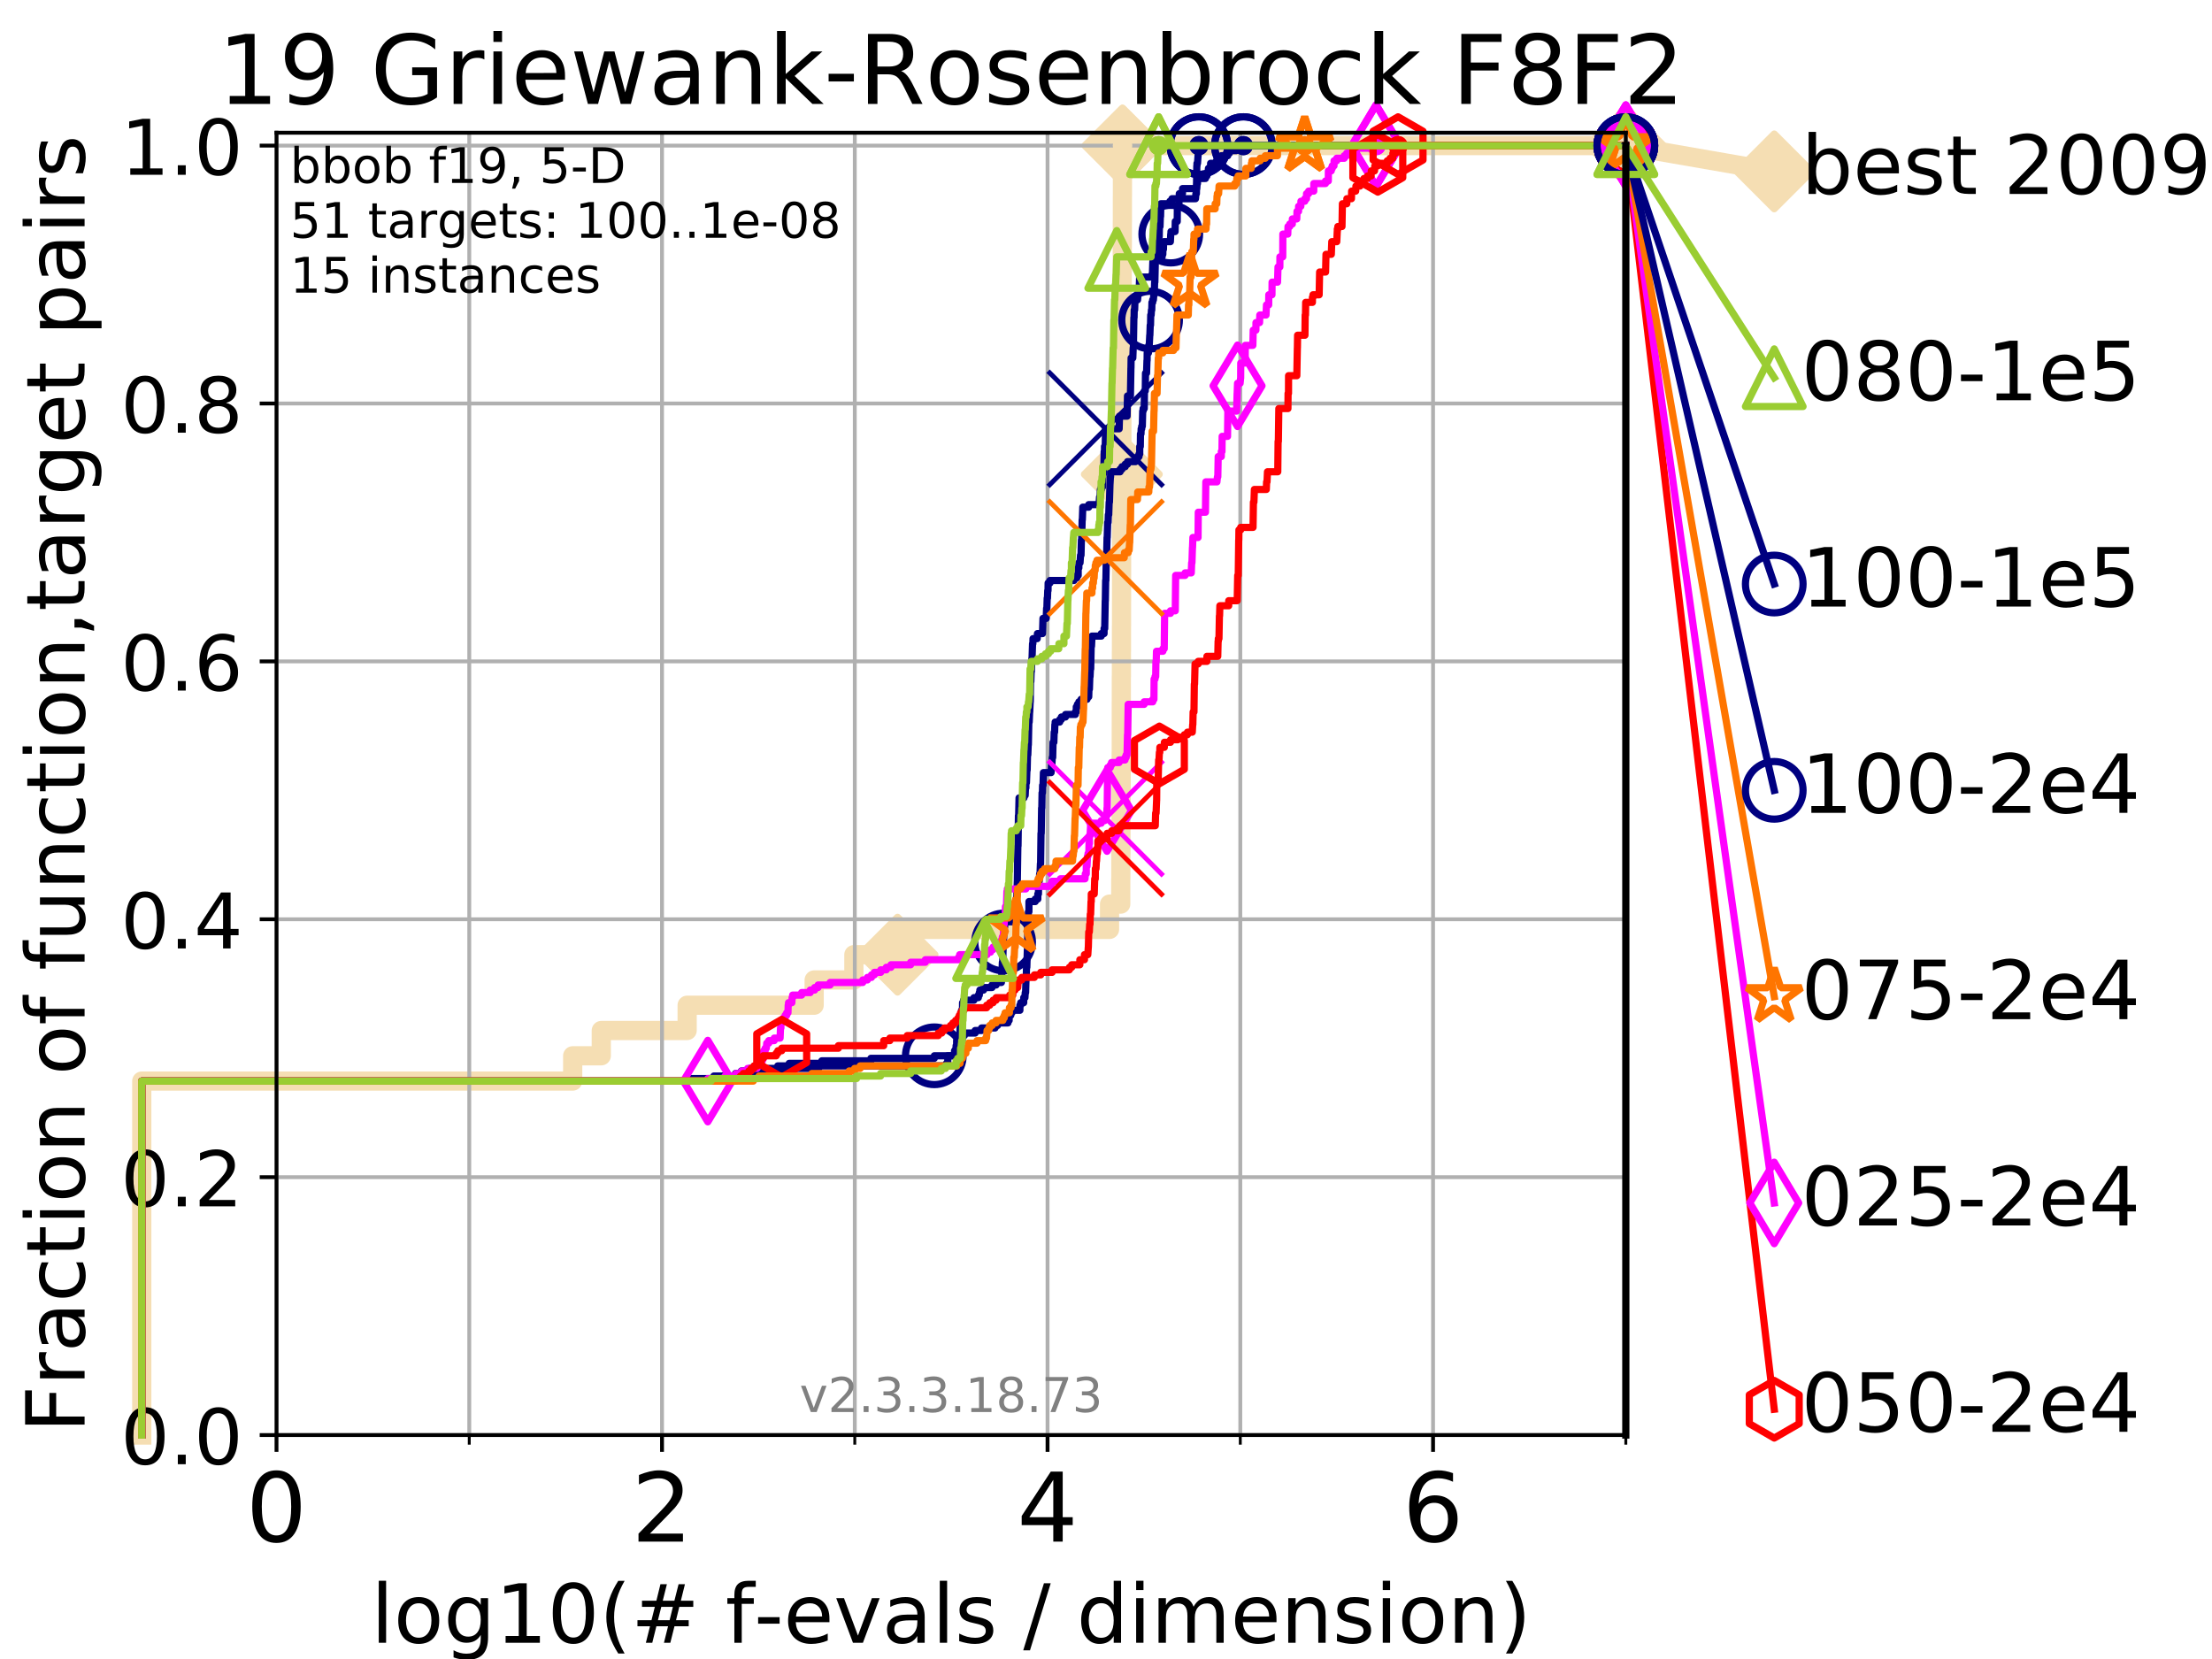 <?xml version="1.0" encoding="utf-8" standalone="no"?>
<!DOCTYPE svg PUBLIC "-//W3C//DTD SVG 1.1//EN"
  "http://www.w3.org/Graphics/SVG/1.1/DTD/svg11.dtd">
<!-- Created with matplotlib (https://matplotlib.org/) -->
<svg height="345.6pt" version="1.1" viewBox="0 0 460.8 345.6" width="460.8pt" xmlns="http://www.w3.org/2000/svg" xmlns:xlink="http://www.w3.org/1999/xlink">
 <defs>
  <style type="text/css">
*{stroke-linecap:butt;stroke-linejoin:round;}
  </style>
 </defs>
 <g id="figure_1">
  <g id="patch_1">
   <path d="M 0 345.6 
L 460.8 345.6 
L 460.8 0 
L 0 0 
z
" style="fill:#ffffff;"/>
  </g>
  <g id="axes_1">
   <g id="patch_2">
    <path d="M 57.6 298.944 
L 338.688 298.944 
L 338.688 27.648 
L 57.6 27.648 
z
" style="fill:#ffffff;"/>
   </g>
   <g id="line2d_1">
    <path d="M 29.533 298.944 
L 29.533 225.208 
L 119.301 225.208 
L 119.301 219.941 
L 125.256 219.941 
L 125.256 214.674 
L 143.144 214.674 
L 143.144 209.407 
L 169.605 209.407 
L 169.605 204.141 
L 177.877 204.141 
L 177.877 198.874 
L 186.972 198.874 
L 186.972 193.607 
L 231.137 193.607 
L 231.137 188.34 
L 233.471 188.34 
L 233.471 183.073 
L 233.491 183.073 
L 233.491 177.806 
L 233.509 177.806 
L 233.509 172.539 
L 233.536 172.539 
L 233.536 167.272 
L 233.553 167.272 
L 233.553 162.006 
L 233.563 162.006 
L 233.563 156.739 
L 233.578 156.739 
L 233.578 151.472 
L 233.585 151.472 
L 233.585 146.205 
L 233.593 146.205 
L 233.593 140.938 
L 233.611 140.938 
L 233.611 135.671 
L 233.623 135.671 
L 233.623 130.404 
L 233.634 130.404 
L 233.634 125.138 
L 233.639 125.138 
L 233.639 119.871 
L 233.647 119.871 
L 233.647 114.604 
L 233.655 114.604 
L 233.655 109.337 
L 233.662 109.337 
L 233.662 104.07 
L 233.683 104.07 
L 233.683 98.803 
L 233.696 98.803 
L 233.696 93.536 
L 233.701 93.536 
L 233.701 88.27 
L 233.708 88.27 
L 233.708 83.003 
L 233.72 83.003 
L 233.72 77.736 
L 233.736 77.736 
L 233.736 72.469 
L 233.752 72.469 
L 233.752 67.202 
L 233.766 67.202 
L 233.766 61.935 
L 233.78 61.935 
L 233.78 56.668 
L 233.791 56.668 
L 233.791 51.402 
L 233.801 51.402 
L 233.801 46.135 
L 233.812 46.135 
L 233.812 40.868 
L 233.825 40.868 
L 233.825 35.601 
L 233.835 35.601 
L 233.835 30.334 
L 338.688 30.334 
" style="fill:none;stroke:#f5deb3;stroke-linecap:square;stroke-width:4;"/>
   </g>
   <g id="line2d_2">
    <defs>
     <path d="M -0 7.778 
L 7.778 0 
L 0 -7.778 
L -7.778 -0 
z
" id="ma983d0f249" style="stroke:#f5deb3;stroke-linejoin:miter;stroke-width:1.5;"/>
    </defs>
    <g>
     <use style="fill:#f5deb3;stroke:#f5deb3;stroke-linejoin:miter;stroke-width:1.5;" x="186.972" xlink:href="#ma983d0f249" y="198.874"/>
     <use style="fill:#f5deb3;stroke:#f5deb3;stroke-linejoin:miter;stroke-width:1.5;" x="233.696" xlink:href="#ma983d0f249" y="98.803"/>
     <use style="fill:#f5deb3;stroke:#f5deb3;stroke-linejoin:miter;stroke-width:1.5;" x="233.835" xlink:href="#ma983d0f249" y="30.334"/>
     <use style="fill:#f5deb3;stroke:#f5deb3;stroke-linejoin:miter;stroke-width:1.5;" x="233.835" xlink:href="#ma983d0f249" y="30.334"/>
     <use style="fill:#f5deb3;stroke:#f5deb3;stroke-linejoin:miter;stroke-width:1.5;" x="338.688" xlink:href="#ma983d0f249" y="30.334"/>
    </g>
   </g>
   <g id="line2d_3">
    <path style="fill:none;stroke:#f5deb3;stroke-linecap:square;stroke-width:4;"/>
    <g/>
   </g>
   <g id="line2d_4">
    <path d="M 338.688 30.334 
L 369.608 35.706 
" style="fill:none;stroke:#f5deb3;stroke-linecap:square;stroke-width:4;"/>
    <g>
     <use style="fill:#f5deb3;stroke:#f5deb3;stroke-linejoin:miter;stroke-width:1.5;" x="338.688" xlink:href="#ma983d0f249" y="30.334"/>
     <use style="fill:#f5deb3;stroke:#f5deb3;stroke-linejoin:miter;stroke-width:1.5;" x="369.608" xlink:href="#ma983d0f249" y="35.706"/>
    </g>
   </g>
   <g id="matplotlib.axis_1">
    <g id="xtick_1">
     <g id="line2d_5">
      <path clip-path="url(#p3e5dd69fcf)" d="M 57.6 298.944 
L 57.6 27.648 
" style="fill:none;stroke:#b0b0b0;stroke-linecap:square;stroke-width:0.8;"/>
     </g>
     <g id="line2d_6">
      <defs>
       <path d="M 0 0 
L 0 3.5 
" id="m2e22cb5cfc" style="stroke:#000000;stroke-width:0.8;"/>
      </defs>
      <g>
       <use style="stroke:#000000;stroke-width:0.8;" x="57.6" xlink:href="#m2e22cb5cfc" y="298.944"/>
      </g>
     </g>
     <g id="text_1">
      <!-- 0 -->
      <defs>
       <path d="M 31.781 66.406 
Q 24.172 66.406 20.328 58.906 
Q 16.5 51.422 16.5 36.375 
Q 16.5 21.391 20.328 13.891 
Q 24.172 6.391 31.781 6.391 
Q 39.453 6.391 43.281 13.891 
Q 47.125 21.391 47.125 36.375 
Q 47.125 51.422 43.281 58.906 
Q 39.453 66.406 31.781 66.406 
z
M 31.781 74.219 
Q 44.047 74.219 50.516 64.516 
Q 56.984 54.828 56.984 36.375 
Q 56.984 17.969 50.516 8.266 
Q 44.047 -1.422 31.781 -1.422 
Q 19.531 -1.422 13.062 8.266 
Q 6.594 17.969 6.594 36.375 
Q 6.594 54.828 13.062 64.516 
Q 19.531 74.219 31.781 74.219 
z
" id="DejaVuSans-48"/>
      </defs>
      <g transform="translate(51.237 321.141)scale(0.2 -0.2)">
       <use xlink:href="#DejaVuSans-48"/>
      </g>
     </g>
    </g>
    <g id="xtick_2">
     <g id="line2d_7">
      <path clip-path="url(#p3e5dd69fcf)" d="M 137.911 298.944 
L 137.911 27.648 
" style="fill:none;stroke:#b0b0b0;stroke-linecap:square;stroke-width:0.8;"/>
     </g>
     <g id="line2d_8">
      <g>
       <use style="stroke:#000000;stroke-width:0.8;" x="137.911" xlink:href="#m2e22cb5cfc" y="298.944"/>
      </g>
     </g>
     <g id="text_2">
      <!-- 2 -->
      <defs>
       <path d="M 19.188 8.297 
L 53.609 8.297 
L 53.609 0 
L 7.328 0 
L 7.328 8.297 
Q 12.938 14.109 22.625 23.891 
Q 32.328 33.688 34.812 36.531 
Q 39.547 41.844 41.422 45.531 
Q 43.312 49.219 43.312 52.781 
Q 43.312 58.594 39.234 62.25 
Q 35.156 65.922 28.609 65.922 
Q 23.969 65.922 18.812 64.312 
Q 13.672 62.703 7.812 59.422 
L 7.812 69.391 
Q 13.766 71.781 18.938 73 
Q 24.125 74.219 28.422 74.219 
Q 39.75 74.219 46.484 68.547 
Q 53.219 62.891 53.219 53.422 
Q 53.219 48.922 51.531 44.891 
Q 49.859 40.875 45.406 35.406 
Q 44.188 33.984 37.641 27.219 
Q 31.109 20.453 19.188 8.297 
z
" id="DejaVuSans-50"/>
      </defs>
      <g transform="translate(131.548 321.141)scale(0.2 -0.2)">
       <use xlink:href="#DejaVuSans-50"/>
      </g>
     </g>
    </g>
    <g id="xtick_3">
     <g id="line2d_9">
      <path clip-path="url(#p3e5dd69fcf)" d="M 218.222 298.944 
L 218.222 27.648 
" style="fill:none;stroke:#b0b0b0;stroke-linecap:square;stroke-width:0.8;"/>
     </g>
     <g id="line2d_10">
      <g>
       <use style="stroke:#000000;stroke-width:0.8;" x="218.222" xlink:href="#m2e22cb5cfc" y="298.944"/>
      </g>
     </g>
     <g id="text_3">
      <!-- 4 -->
      <defs>
       <path d="M 37.797 64.312 
L 12.891 25.391 
L 37.797 25.391 
z
M 35.203 72.906 
L 47.609 72.906 
L 47.609 25.391 
L 58.016 25.391 
L 58.016 17.188 
L 47.609 17.188 
L 47.609 0 
L 37.797 0 
L 37.797 17.188 
L 4.891 17.188 
L 4.891 26.703 
z
" id="DejaVuSans-52"/>
      </defs>
      <g transform="translate(211.859 321.141)scale(0.2 -0.2)">
       <use xlink:href="#DejaVuSans-52"/>
      </g>
     </g>
    </g>
    <g id="xtick_4">
     <g id="line2d_11">
      <path clip-path="url(#p3e5dd69fcf)" d="M 298.533 298.944 
L 298.533 27.648 
" style="fill:none;stroke:#b0b0b0;stroke-linecap:square;stroke-width:0.8;"/>
     </g>
     <g id="line2d_12">
      <g>
       <use style="stroke:#000000;stroke-width:0.8;" x="298.533" xlink:href="#m2e22cb5cfc" y="298.944"/>
      </g>
     </g>
     <g id="text_4">
      <!-- 6 -->
      <defs>
       <path d="M 33.016 40.375 
Q 26.375 40.375 22.484 35.828 
Q 18.609 31.297 18.609 23.391 
Q 18.609 15.531 22.484 10.953 
Q 26.375 6.391 33.016 6.391 
Q 39.656 6.391 43.531 10.953 
Q 47.406 15.531 47.406 23.391 
Q 47.406 31.297 43.531 35.828 
Q 39.656 40.375 33.016 40.375 
z
M 52.594 71.297 
L 52.594 62.312 
Q 48.875 64.062 45.094 64.984 
Q 41.312 65.922 37.594 65.922 
Q 27.828 65.922 22.672 59.328 
Q 17.531 52.734 16.797 39.406 
Q 19.672 43.656 24.016 45.922 
Q 28.375 48.188 33.594 48.188 
Q 44.578 48.188 50.953 41.516 
Q 57.328 34.859 57.328 23.391 
Q 57.328 12.156 50.688 5.359 
Q 44.047 -1.422 33.016 -1.422 
Q 20.359 -1.422 13.672 8.266 
Q 6.984 17.969 6.984 36.375 
Q 6.984 53.656 15.188 63.938 
Q 23.391 74.219 37.203 74.219 
Q 40.922 74.219 44.703 73.484 
Q 48.484 72.75 52.594 71.297 
z
" id="DejaVuSans-54"/>
      </defs>
      <g transform="translate(292.17 321.141)scale(0.2 -0.2)">
       <use xlink:href="#DejaVuSans-54"/>
      </g>
     </g>
    </g>
    <g id="xtick_5">
     <g id="line2d_13">
      <path clip-path="url(#p3e5dd69fcf)" d="M 97.755 298.944 
L 97.755 27.648 
" style="fill:none;stroke:#b0b0b0;stroke-linecap:square;stroke-width:0.8;"/>
     </g>
     <g id="line2d_14">
      <defs>
       <path d="M 0 0 
L 0 2 
" id="mc7baa771cd" style="stroke:#000000;stroke-width:0.6;"/>
      </defs>
      <g>
       <use style="stroke:#000000;stroke-width:0.6;" x="97.755" xlink:href="#mc7baa771cd" y="298.944"/>
      </g>
     </g>
    </g>
    <g id="xtick_6">
     <g id="line2d_15">
      <path clip-path="url(#p3e5dd69fcf)" d="M 178.066 298.944 
L 178.066 27.648 
" style="fill:none;stroke:#b0b0b0;stroke-linecap:square;stroke-width:0.8;"/>
     </g>
     <g id="line2d_16">
      <g>
       <use style="stroke:#000000;stroke-width:0.6;" x="178.066" xlink:href="#mc7baa771cd" y="298.944"/>
      </g>
     </g>
    </g>
    <g id="xtick_7">
     <g id="line2d_17">
      <path clip-path="url(#p3e5dd69fcf)" d="M 258.377 298.944 
L 258.377 27.648 
" style="fill:none;stroke:#b0b0b0;stroke-linecap:square;stroke-width:0.8;"/>
     </g>
     <g id="line2d_18">
      <g>
       <use style="stroke:#000000;stroke-width:0.6;" x="258.377" xlink:href="#mc7baa771cd" y="298.944"/>
      </g>
     </g>
    </g>
    <g id="xtick_8">
     <g id="line2d_19">
      <path clip-path="url(#p3e5dd69fcf)" d="M 338.688 298.944 
L 338.688 27.648 
" style="fill:none;stroke:#b0b0b0;stroke-linecap:square;stroke-width:0.8;"/>
     </g>
     <g id="line2d_20">
      <g>
       <use style="stroke:#000000;stroke-width:0.6;" x="338.688" xlink:href="#mc7baa771cd" y="298.944"/>
      </g>
     </g>
    </g>
    <g id="text_5">
     <!-- log10(# f-evals / dimension) -->
     <defs>
      <path d="M 9.422 75.984 
L 18.406 75.984 
L 18.406 0 
L 9.422 0 
z
" id="DejaVuSans-108"/>
      <path d="M 30.609 48.391 
Q 23.391 48.391 19.188 42.75 
Q 14.984 37.109 14.984 27.297 
Q 14.984 17.484 19.156 11.844 
Q 23.344 6.203 30.609 6.203 
Q 37.797 6.203 41.984 11.859 
Q 46.188 17.531 46.188 27.297 
Q 46.188 37.016 41.984 42.703 
Q 37.797 48.391 30.609 48.391 
z
M 30.609 56 
Q 42.328 56 49.016 48.375 
Q 55.719 40.766 55.719 27.297 
Q 55.719 13.875 49.016 6.219 
Q 42.328 -1.422 30.609 -1.422 
Q 18.844 -1.422 12.172 6.219 
Q 5.516 13.875 5.516 27.297 
Q 5.516 40.766 12.172 48.375 
Q 18.844 56 30.609 56 
z
" id="DejaVuSans-111"/>
      <path d="M 45.406 27.984 
Q 45.406 37.75 41.375 43.109 
Q 37.359 48.484 30.078 48.484 
Q 22.859 48.484 18.828 43.109 
Q 14.797 37.75 14.797 27.984 
Q 14.797 18.266 18.828 12.891 
Q 22.859 7.516 30.078 7.516 
Q 37.359 7.516 41.375 12.891 
Q 45.406 18.266 45.406 27.984 
z
M 54.391 6.781 
Q 54.391 -7.172 48.188 -13.984 
Q 42 -20.797 29.203 -20.797 
Q 24.469 -20.797 20.266 -20.094 
Q 16.062 -19.391 12.109 -17.922 
L 12.109 -9.188 
Q 16.062 -11.328 19.922 -12.344 
Q 23.781 -13.375 27.781 -13.375 
Q 36.625 -13.375 41.016 -8.766 
Q 45.406 -4.156 45.406 5.172 
L 45.406 9.625 
Q 42.625 4.781 38.281 2.391 
Q 33.938 0 27.875 0 
Q 17.828 0 11.672 7.656 
Q 5.516 15.328 5.516 27.984 
Q 5.516 40.672 11.672 48.328 
Q 17.828 56 27.875 56 
Q 33.938 56 38.281 53.609 
Q 42.625 51.219 45.406 46.391 
L 45.406 54.688 
L 54.391 54.688 
z
" id="DejaVuSans-103"/>
      <path d="M 12.406 8.297 
L 28.516 8.297 
L 28.516 63.922 
L 10.984 60.406 
L 10.984 69.391 
L 28.422 72.906 
L 38.281 72.906 
L 38.281 8.297 
L 54.391 8.297 
L 54.391 0 
L 12.406 0 
z
" id="DejaVuSans-49"/>
      <path d="M 31 75.875 
Q 24.469 64.656 21.281 53.656 
Q 18.109 42.672 18.109 31.391 
Q 18.109 20.125 21.312 9.062 
Q 24.516 -2 31 -13.188 
L 23.188 -13.188 
Q 15.875 -1.703 12.234 9.375 
Q 8.594 20.453 8.594 31.391 
Q 8.594 42.281 12.203 53.312 
Q 15.828 64.359 23.188 75.875 
z
" id="DejaVuSans-40"/>
      <path d="M 51.125 44 
L 36.922 44 
L 32.812 27.688 
L 47.125 27.688 
z
M 43.797 71.781 
L 38.719 51.516 
L 52.984 51.516 
L 58.109 71.781 
L 65.922 71.781 
L 60.891 51.516 
L 76.125 51.516 
L 76.125 44 
L 58.984 44 
L 54.984 27.688 
L 70.516 27.688 
L 70.516 20.219 
L 53.078 20.219 
L 48 0 
L 40.188 0 
L 45.219 20.219 
L 30.906 20.219 
L 25.875 0 
L 18.016 0 
L 23.094 20.219 
L 7.719 20.219 
L 7.719 27.688 
L 24.906 27.688 
L 29 44 
L 13.281 44 
L 13.281 51.516 
L 30.906 51.516 
L 35.891 71.781 
z
" id="DejaVuSans-35"/>
      <path id="DejaVuSans-32"/>
      <path d="M 37.109 75.984 
L 37.109 68.5 
L 28.516 68.5 
Q 23.688 68.5 21.797 66.547 
Q 19.922 64.594 19.922 59.516 
L 19.922 54.688 
L 34.719 54.688 
L 34.719 47.703 
L 19.922 47.703 
L 19.922 0 
L 10.891 0 
L 10.891 47.703 
L 2.297 47.703 
L 2.297 54.688 
L 10.891 54.688 
L 10.891 58.5 
Q 10.891 67.625 15.141 71.797 
Q 19.391 75.984 28.609 75.984 
z
" id="DejaVuSans-102"/>
      <path d="M 4.891 31.391 
L 31.203 31.391 
L 31.203 23.391 
L 4.891 23.391 
z
" id="DejaVuSans-45"/>
      <path d="M 56.203 29.594 
L 56.203 25.203 
L 14.891 25.203 
Q 15.484 15.922 20.484 11.062 
Q 25.484 6.203 34.422 6.203 
Q 39.594 6.203 44.453 7.469 
Q 49.312 8.734 54.109 11.281 
L 54.109 2.781 
Q 49.266 0.734 44.188 -0.344 
Q 39.109 -1.422 33.891 -1.422 
Q 20.797 -1.422 13.156 6.188 
Q 5.516 13.812 5.516 26.812 
Q 5.516 40.234 12.766 48.109 
Q 20.016 56 32.328 56 
Q 43.359 56 49.781 48.891 
Q 56.203 41.797 56.203 29.594 
z
M 47.219 32.234 
Q 47.125 39.594 43.094 43.984 
Q 39.062 48.391 32.422 48.391 
Q 24.906 48.391 20.391 44.141 
Q 15.875 39.891 15.188 32.172 
z
" id="DejaVuSans-101"/>
      <path d="M 2.984 54.688 
L 12.5 54.688 
L 29.594 8.797 
L 46.688 54.688 
L 56.203 54.688 
L 35.688 0 
L 23.484 0 
z
" id="DejaVuSans-118"/>
      <path d="M 34.281 27.484 
Q 23.391 27.484 19.188 25 
Q 14.984 22.516 14.984 16.5 
Q 14.984 11.719 18.141 8.906 
Q 21.297 6.109 26.703 6.109 
Q 34.188 6.109 38.703 11.406 
Q 43.219 16.703 43.219 25.484 
L 43.219 27.484 
z
M 52.203 31.203 
L 52.203 0 
L 43.219 0 
L 43.219 8.297 
Q 40.141 3.328 35.547 0.953 
Q 30.953 -1.422 24.312 -1.422 
Q 15.922 -1.422 10.953 3.297 
Q 6 8.016 6 15.922 
Q 6 25.141 12.172 29.828 
Q 18.359 34.516 30.609 34.516 
L 43.219 34.516 
L 43.219 35.406 
Q 43.219 41.609 39.141 45 
Q 35.062 48.391 27.688 48.391 
Q 23 48.391 18.547 47.266 
Q 14.109 46.141 10.016 43.891 
L 10.016 52.203 
Q 14.938 54.109 19.578 55.047 
Q 24.219 56 28.609 56 
Q 40.484 56 46.344 49.844 
Q 52.203 43.703 52.203 31.203 
z
" id="DejaVuSans-97"/>
      <path d="M 44.281 53.078 
L 44.281 44.578 
Q 40.484 46.531 36.375 47.5 
Q 32.281 48.484 27.875 48.484 
Q 21.188 48.484 17.844 46.438 
Q 14.5 44.391 14.5 40.281 
Q 14.5 37.156 16.891 35.375 
Q 19.281 33.594 26.516 31.984 
L 29.594 31.297 
Q 39.156 29.25 43.188 25.516 
Q 47.219 21.781 47.219 15.094 
Q 47.219 7.469 41.188 3.016 
Q 35.156 -1.422 24.609 -1.422 
Q 20.219 -1.422 15.453 -0.562 
Q 10.688 0.297 5.422 2 
L 5.422 11.281 
Q 10.406 8.688 15.234 7.391 
Q 20.062 6.109 24.812 6.109 
Q 31.156 6.109 34.562 8.281 
Q 37.984 10.453 37.984 14.406 
Q 37.984 18.062 35.516 20.016 
Q 33.062 21.969 24.703 23.781 
L 21.578 24.516 
Q 13.234 26.266 9.516 29.906 
Q 5.812 33.547 5.812 39.891 
Q 5.812 47.609 11.281 51.797 
Q 16.75 56 26.812 56 
Q 31.781 56 36.172 55.266 
Q 40.578 54.547 44.281 53.078 
z
" id="DejaVuSans-115"/>
      <path d="M 25.391 72.906 
L 33.688 72.906 
L 8.297 -9.281 
L 0 -9.281 
z
" id="DejaVuSans-47"/>
      <path d="M 45.406 46.391 
L 45.406 75.984 
L 54.391 75.984 
L 54.391 0 
L 45.406 0 
L 45.406 8.203 
Q 42.578 3.328 38.25 0.953 
Q 33.938 -1.422 27.875 -1.422 
Q 17.969 -1.422 11.734 6.484 
Q 5.516 14.406 5.516 27.297 
Q 5.516 40.188 11.734 48.094 
Q 17.969 56 27.875 56 
Q 33.938 56 38.25 53.625 
Q 42.578 51.266 45.406 46.391 
z
M 14.797 27.297 
Q 14.797 17.391 18.875 11.75 
Q 22.953 6.109 30.078 6.109 
Q 37.203 6.109 41.297 11.75 
Q 45.406 17.391 45.406 27.297 
Q 45.406 37.203 41.297 42.844 
Q 37.203 48.484 30.078 48.484 
Q 22.953 48.484 18.875 42.844 
Q 14.797 37.203 14.797 27.297 
z
" id="DejaVuSans-100"/>
      <path d="M 9.422 54.688 
L 18.406 54.688 
L 18.406 0 
L 9.422 0 
z
M 9.422 75.984 
L 18.406 75.984 
L 18.406 64.594 
L 9.422 64.594 
z
" id="DejaVuSans-105"/>
      <path d="M 52 44.188 
Q 55.375 50.25 60.062 53.125 
Q 64.75 56 71.094 56 
Q 79.641 56 84.281 50.016 
Q 88.922 44.047 88.922 33.016 
L 88.922 0 
L 79.891 0 
L 79.891 32.719 
Q 79.891 40.578 77.094 44.375 
Q 74.312 48.188 68.609 48.188 
Q 61.625 48.188 57.562 43.547 
Q 53.516 38.922 53.516 30.906 
L 53.516 0 
L 44.484 0 
L 44.484 32.719 
Q 44.484 40.625 41.703 44.406 
Q 38.922 48.188 33.109 48.188 
Q 26.219 48.188 22.156 43.531 
Q 18.109 38.875 18.109 30.906 
L 18.109 0 
L 9.078 0 
L 9.078 54.688 
L 18.109 54.688 
L 18.109 46.188 
Q 21.188 51.219 25.484 53.609 
Q 29.781 56 35.688 56 
Q 41.656 56 45.828 52.969 
Q 50 49.953 52 44.188 
z
" id="DejaVuSans-109"/>
      <path d="M 54.891 33.016 
L 54.891 0 
L 45.906 0 
L 45.906 32.719 
Q 45.906 40.484 42.875 44.328 
Q 39.844 48.188 33.797 48.188 
Q 26.516 48.188 22.312 43.547 
Q 18.109 38.922 18.109 30.906 
L 18.109 0 
L 9.078 0 
L 9.078 54.688 
L 18.109 54.688 
L 18.109 46.188 
Q 21.344 51.125 25.703 53.562 
Q 30.078 56 35.797 56 
Q 45.219 56 50.047 50.172 
Q 54.891 44.344 54.891 33.016 
z
" id="DejaVuSans-110"/>
      <path d="M 8.016 75.875 
L 15.828 75.875 
Q 23.141 64.359 26.781 53.312 
Q 30.422 42.281 30.422 31.391 
Q 30.422 20.453 26.781 9.375 
Q 23.141 -1.703 15.828 -13.188 
L 8.016 -13.188 
Q 14.5 -2 17.703 9.062 
Q 20.906 20.125 20.906 31.391 
Q 20.906 42.672 17.703 53.656 
Q 14.5 64.656 8.016 75.875 
z
" id="DejaVuSans-41"/>
     </defs>
     <g transform="translate(77.303 342.218)scale(0.17 -0.17)">
      <use xlink:href="#DejaVuSans-108"/>
      <use x="27.783" xlink:href="#DejaVuSans-111"/>
      <use x="88.965" xlink:href="#DejaVuSans-103"/>
      <use x="152.441" xlink:href="#DejaVuSans-49"/>
      <use x="216.064" xlink:href="#DejaVuSans-48"/>
      <use x="279.688" xlink:href="#DejaVuSans-40"/>
      <use x="318.701" xlink:href="#DejaVuSans-35"/>
      <use x="402.49" xlink:href="#DejaVuSans-32"/>
      <use x="434.277" xlink:href="#DejaVuSans-102"/>
      <use x="469.404" xlink:href="#DejaVuSans-45"/>
      <use x="505.488" xlink:href="#DejaVuSans-101"/>
      <use x="567.012" xlink:href="#DejaVuSans-118"/>
      <use x="626.191" xlink:href="#DejaVuSans-97"/>
      <use x="687.471" xlink:href="#DejaVuSans-108"/>
      <use x="715.254" xlink:href="#DejaVuSans-115"/>
      <use x="767.354" xlink:href="#DejaVuSans-32"/>
      <use x="799.141" xlink:href="#DejaVuSans-47"/>
      <use x="832.832" xlink:href="#DejaVuSans-32"/>
      <use x="864.619" xlink:href="#DejaVuSans-100"/>
      <use x="928.096" xlink:href="#DejaVuSans-105"/>
      <use x="955.879" xlink:href="#DejaVuSans-109"/>
      <use x="1053.291" xlink:href="#DejaVuSans-101"/>
      <use x="1114.814" xlink:href="#DejaVuSans-110"/>
      <use x="1178.193" xlink:href="#DejaVuSans-115"/>
      <use x="1230.293" xlink:href="#DejaVuSans-105"/>
      <use x="1258.076" xlink:href="#DejaVuSans-111"/>
      <use x="1319.258" xlink:href="#DejaVuSans-110"/>
      <use x="1382.637" xlink:href="#DejaVuSans-41"/>
     </g>
    </g>
   </g>
   <g id="matplotlib.axis_2">
    <g id="ytick_1">
     <g id="line2d_21">
      <path clip-path="url(#p3e5dd69fcf)" d="M 57.6 298.944 
L 338.688 298.944 
" style="fill:none;stroke:#b0b0b0;stroke-linecap:square;stroke-width:0.8;"/>
     </g>
     <g id="line2d_22">
      <defs>
       <path d="M 0 0 
L -3.5 0 
" id="md6177d44fe" style="stroke:#000000;stroke-width:0.8;"/>
      </defs>
      <g>
       <use style="stroke:#000000;stroke-width:0.8;" x="57.6" xlink:href="#md6177d44fe" y="298.944"/>
      </g>
     </g>
     <g id="text_6">
      <!-- 0.0 -->
      <defs>
       <path d="M 10.688 12.406 
L 21 12.406 
L 21 0 
L 10.688 0 
z
" id="DejaVuSans-46"/>
      </defs>
      <g transform="translate(25.155 305.023)scale(0.16 -0.16)">
       <use xlink:href="#DejaVuSans-48"/>
       <use x="63.623" xlink:href="#DejaVuSans-46"/>
       <use x="95.41" xlink:href="#DejaVuSans-48"/>
      </g>
     </g>
    </g>
    <g id="ytick_2">
     <g id="line2d_23">
      <path clip-path="url(#p3e5dd69fcf)" d="M 57.6 245.222 
L 338.688 245.222 
" style="fill:none;stroke:#b0b0b0;stroke-linecap:square;stroke-width:0.8;"/>
     </g>
     <g id="line2d_24">
      <g>
       <use style="stroke:#000000;stroke-width:0.8;" x="57.6" xlink:href="#md6177d44fe" y="245.222"/>
      </g>
     </g>
     <g id="text_7">
      <!-- 0.2 -->
      <g transform="translate(25.155 251.301)scale(0.16 -0.16)">
       <use xlink:href="#DejaVuSans-48"/>
       <use x="63.623" xlink:href="#DejaVuSans-46"/>
       <use x="95.41" xlink:href="#DejaVuSans-50"/>
      </g>
     </g>
    </g>
    <g id="ytick_3">
     <g id="line2d_25">
      <path clip-path="url(#p3e5dd69fcf)" d="M 57.6 191.5 
L 338.688 191.5 
" style="fill:none;stroke:#b0b0b0;stroke-linecap:square;stroke-width:0.8;"/>
     </g>
     <g id="line2d_26">
      <g>
       <use style="stroke:#000000;stroke-width:0.8;" x="57.6" xlink:href="#md6177d44fe" y="191.5"/>
      </g>
     </g>
     <g id="text_8">
      <!-- 0.4 -->
      <g transform="translate(25.155 197.579)scale(0.16 -0.16)">
       <use xlink:href="#DejaVuSans-48"/>
       <use x="63.623" xlink:href="#DejaVuSans-46"/>
       <use x="95.41" xlink:href="#DejaVuSans-52"/>
      </g>
     </g>
    </g>
    <g id="ytick_4">
     <g id="line2d_27">
      <path clip-path="url(#p3e5dd69fcf)" d="M 57.6 137.778 
L 338.688 137.778 
" style="fill:none;stroke:#b0b0b0;stroke-linecap:square;stroke-width:0.8;"/>
     </g>
     <g id="line2d_28">
      <g>
       <use style="stroke:#000000;stroke-width:0.8;" x="57.6" xlink:href="#md6177d44fe" y="137.778"/>
      </g>
     </g>
     <g id="text_9">
      <!-- 0.6 -->
      <g transform="translate(25.155 143.857)scale(0.16 -0.16)">
       <use xlink:href="#DejaVuSans-48"/>
       <use x="63.623" xlink:href="#DejaVuSans-46"/>
       <use x="95.41" xlink:href="#DejaVuSans-54"/>
      </g>
     </g>
    </g>
    <g id="ytick_5">
     <g id="line2d_29">
      <path clip-path="url(#p3e5dd69fcf)" d="M 57.6 84.056 
L 338.688 84.056 
" style="fill:none;stroke:#b0b0b0;stroke-linecap:square;stroke-width:0.8;"/>
     </g>
     <g id="line2d_30">
      <g>
       <use style="stroke:#000000;stroke-width:0.8;" x="57.6" xlink:href="#md6177d44fe" y="84.056"/>
      </g>
     </g>
     <g id="text_10">
      <!-- 0.8 -->
      <defs>
       <path d="M 31.781 34.625 
Q 24.75 34.625 20.719 30.859 
Q 16.703 27.094 16.703 20.516 
Q 16.703 13.922 20.719 10.156 
Q 24.75 6.391 31.781 6.391 
Q 38.812 6.391 42.859 10.172 
Q 46.922 13.969 46.922 20.516 
Q 46.922 27.094 42.891 30.859 
Q 38.875 34.625 31.781 34.625 
z
M 21.922 38.812 
Q 15.578 40.375 12.031 44.719 
Q 8.5 49.078 8.5 55.328 
Q 8.5 64.062 14.719 69.141 
Q 20.953 74.219 31.781 74.219 
Q 42.672 74.219 48.875 69.141 
Q 55.078 64.062 55.078 55.328 
Q 55.078 49.078 51.531 44.719 
Q 48 40.375 41.703 38.812 
Q 48.828 37.156 52.797 32.312 
Q 56.781 27.484 56.781 20.516 
Q 56.781 9.906 50.312 4.234 
Q 43.844 -1.422 31.781 -1.422 
Q 19.734 -1.422 13.25 4.234 
Q 6.781 9.906 6.781 20.516 
Q 6.781 27.484 10.781 32.312 
Q 14.797 37.156 21.922 38.812 
z
M 18.312 54.391 
Q 18.312 48.734 21.844 45.562 
Q 25.391 42.391 31.781 42.391 
Q 38.141 42.391 41.719 45.562 
Q 45.312 48.734 45.312 54.391 
Q 45.312 60.062 41.719 63.234 
Q 38.141 66.406 31.781 66.406 
Q 25.391 66.406 21.844 63.234 
Q 18.312 60.062 18.312 54.391 
z
" id="DejaVuSans-56"/>
      </defs>
      <g transform="translate(25.155 90.135)scale(0.16 -0.16)">
       <use xlink:href="#DejaVuSans-48"/>
       <use x="63.623" xlink:href="#DejaVuSans-46"/>
       <use x="95.41" xlink:href="#DejaVuSans-56"/>
      </g>
     </g>
    </g>
    <g id="ytick_6">
     <g id="line2d_31">
      <path clip-path="url(#p3e5dd69fcf)" d="M 57.6 30.334 
L 338.688 30.334 
" style="fill:none;stroke:#b0b0b0;stroke-linecap:square;stroke-width:0.8;"/>
     </g>
     <g id="line2d_32">
      <g>
       <use style="stroke:#000000;stroke-width:0.8;" x="57.6" xlink:href="#md6177d44fe" y="30.334"/>
      </g>
     </g>
     <g id="text_11">
      <!-- 1.0 -->
      <g transform="translate(25.155 36.413)scale(0.16 -0.16)">
       <use xlink:href="#DejaVuSans-49"/>
       <use x="63.623" xlink:href="#DejaVuSans-46"/>
       <use x="95.41" xlink:href="#DejaVuSans-48"/>
      </g>
     </g>
    </g>
    <g id="text_12">
     <!-- Fraction of function,target pairs -->
     <defs>
      <path d="M 9.812 72.906 
L 51.703 72.906 
L 51.703 64.594 
L 19.672 64.594 
L 19.672 43.109 
L 48.578 43.109 
L 48.578 34.812 
L 19.672 34.812 
L 19.672 0 
L 9.812 0 
z
" id="DejaVuSans-70"/>
      <path d="M 41.109 46.297 
Q 39.594 47.172 37.812 47.578 
Q 36.031 48 33.891 48 
Q 26.266 48 22.188 43.047 
Q 18.109 38.094 18.109 28.812 
L 18.109 0 
L 9.078 0 
L 9.078 54.688 
L 18.109 54.688 
L 18.109 46.188 
Q 20.953 51.172 25.484 53.578 
Q 30.031 56 36.531 56 
Q 37.453 56 38.578 55.875 
Q 39.703 55.766 41.062 55.516 
z
" id="DejaVuSans-114"/>
      <path d="M 48.781 52.594 
L 48.781 44.188 
Q 44.969 46.297 41.141 47.344 
Q 37.312 48.391 33.406 48.391 
Q 24.656 48.391 19.812 42.844 
Q 14.984 37.312 14.984 27.297 
Q 14.984 17.281 19.812 11.734 
Q 24.656 6.203 33.406 6.203 
Q 37.312 6.203 41.141 7.25 
Q 44.969 8.297 48.781 10.406 
L 48.781 2.094 
Q 45.016 0.344 40.984 -0.531 
Q 36.969 -1.422 32.422 -1.422 
Q 20.062 -1.422 12.781 6.344 
Q 5.516 14.109 5.516 27.297 
Q 5.516 40.672 12.859 48.328 
Q 20.219 56 33.016 56 
Q 37.156 56 41.109 55.141 
Q 45.062 54.297 48.781 52.594 
z
" id="DejaVuSans-99"/>
      <path d="M 18.312 70.219 
L 18.312 54.688 
L 36.812 54.688 
L 36.812 47.703 
L 18.312 47.703 
L 18.312 18.016 
Q 18.312 11.328 20.141 9.422 
Q 21.969 7.516 27.594 7.516 
L 36.812 7.516 
L 36.812 0 
L 27.594 0 
Q 17.188 0 13.234 3.875 
Q 9.281 7.766 9.281 18.016 
L 9.281 47.703 
L 2.688 47.703 
L 2.688 54.688 
L 9.281 54.688 
L 9.281 70.219 
z
" id="DejaVuSans-116"/>
      <path d="M 8.5 21.578 
L 8.5 54.688 
L 17.484 54.688 
L 17.484 21.922 
Q 17.484 14.156 20.5 10.266 
Q 23.531 6.391 29.594 6.391 
Q 36.859 6.391 41.078 11.031 
Q 45.312 15.672 45.312 23.688 
L 45.312 54.688 
L 54.297 54.688 
L 54.297 0 
L 45.312 0 
L 45.312 8.406 
Q 42.047 3.422 37.719 1 
Q 33.406 -1.422 27.688 -1.422 
Q 18.266 -1.422 13.375 4.438 
Q 8.5 10.297 8.5 21.578 
z
M 31.109 56 
z
" id="DejaVuSans-117"/>
      <path d="M 11.719 12.406 
L 22.016 12.406 
L 22.016 4 
L 14.016 -11.625 
L 7.719 -11.625 
L 11.719 4 
z
" id="DejaVuSans-44"/>
      <path d="M 18.109 8.203 
L 18.109 -20.797 
L 9.078 -20.797 
L 9.078 54.688 
L 18.109 54.688 
L 18.109 46.391 
Q 20.953 51.266 25.266 53.625 
Q 29.594 56 35.594 56 
Q 45.562 56 51.781 48.094 
Q 58.016 40.188 58.016 27.297 
Q 58.016 14.406 51.781 6.484 
Q 45.562 -1.422 35.594 -1.422 
Q 29.594 -1.422 25.266 0.953 
Q 20.953 3.328 18.109 8.203 
z
M 48.688 27.297 
Q 48.688 37.203 44.609 42.844 
Q 40.531 48.484 33.406 48.484 
Q 26.266 48.484 22.188 42.844 
Q 18.109 37.203 18.109 27.297 
Q 18.109 17.391 22.188 11.75 
Q 26.266 6.109 33.406 6.109 
Q 40.531 6.109 44.609 11.75 
Q 48.688 17.391 48.688 27.297 
z
" id="DejaVuSans-112"/>
     </defs>
     <g transform="translate(17.62 298.435)rotate(-90)scale(0.17 -0.17)">
      <use xlink:href="#DejaVuSans-70"/>
      <use x="57.41" xlink:href="#DejaVuSans-114"/>
      <use x="98.523" xlink:href="#DejaVuSans-97"/>
      <use x="159.803" xlink:href="#DejaVuSans-99"/>
      <use x="214.783" xlink:href="#DejaVuSans-116"/>
      <use x="253.992" xlink:href="#DejaVuSans-105"/>
      <use x="281.775" xlink:href="#DejaVuSans-111"/>
      <use x="342.957" xlink:href="#DejaVuSans-110"/>
      <use x="406.336" xlink:href="#DejaVuSans-32"/>
      <use x="438.123" xlink:href="#DejaVuSans-111"/>
      <use x="499.305" xlink:href="#DejaVuSans-102"/>
      <use x="534.51" xlink:href="#DejaVuSans-32"/>
      <use x="566.297" xlink:href="#DejaVuSans-102"/>
      <use x="601.502" xlink:href="#DejaVuSans-117"/>
      <use x="664.881" xlink:href="#DejaVuSans-110"/>
      <use x="728.26" xlink:href="#DejaVuSans-99"/>
      <use x="783.24" xlink:href="#DejaVuSans-116"/>
      <use x="822.449" xlink:href="#DejaVuSans-105"/>
      <use x="850.232" xlink:href="#DejaVuSans-111"/>
      <use x="911.414" xlink:href="#DejaVuSans-110"/>
      <use x="974.793" xlink:href="#DejaVuSans-44"/>
      <use x="1006.58" xlink:href="#DejaVuSans-116"/>
      <use x="1045.789" xlink:href="#DejaVuSans-97"/>
      <use x="1107.068" xlink:href="#DejaVuSans-114"/>
      <use x="1148.166" xlink:href="#DejaVuSans-103"/>
      <use x="1211.643" xlink:href="#DejaVuSans-101"/>
      <use x="1273.166" xlink:href="#DejaVuSans-116"/>
      <use x="1312.375" xlink:href="#DejaVuSans-32"/>
      <use x="1344.162" xlink:href="#DejaVuSans-112"/>
      <use x="1407.639" xlink:href="#DejaVuSans-97"/>
      <use x="1468.918" xlink:href="#DejaVuSans-105"/>
      <use x="1496.701" xlink:href="#DejaVuSans-114"/>
      <use x="1537.814" xlink:href="#DejaVuSans-115"/>
     </g>
    </g>
   </g>
   <g id="line2d_33">
    <defs>
     <path d="M 0 1.5 
C 0.398 1.5 0.779 1.342 1.061 1.061 
C 1.342 0.779 1.5 0.398 1.5 0 
C 1.5 -0.398 1.342 -0.779 1.061 -1.061 
C 0.779 -1.342 0.398 -1.5 0 -1.5 
C -0.398 -1.5 -0.779 -1.342 -1.061 -1.061 
C -1.342 -0.779 -1.5 -0.398 -1.5 0 
C -1.5 0.398 -1.342 0.779 -1.061 1.061 
C -0.779 1.342 -0.398 1.5 0 1.5 
z
" id="m86a451b808" style="stroke:#f5deb3;"/>
    </defs>
    <g>
     <use style="fill:#f5deb3;stroke:#f5deb3;" x="233.835" xlink:href="#m86a451b808" y="30.334"/>
     <use style="fill:#f5deb3;stroke:#f5deb3;" x="233.835" xlink:href="#m86a451b808" y="30.334"/>
    </g>
   </g>
   <g id="line2d_34">
    <defs>
     <path d="M 0 1.5 
C 0.398 1.5 0.779 1.342 1.061 1.061 
C 1.342 0.779 1.5 0.398 1.5 0 
C 1.5 -0.398 1.342 -0.779 1.061 -1.061 
C 0.779 -1.342 0.398 -1.5 0 -1.5 
C -0.398 -1.5 -0.779 -1.342 -1.061 -1.061 
C -1.342 -0.779 -1.5 -0.398 -1.5 0 
C -1.5 0.398 -1.342 0.779 -1.061 1.061 
C -0.779 1.342 -0.398 1.5 0 1.5 
z
" id="m304648c57f" style="stroke:#000080;"/>
    </defs>
    <g>
     <use style="fill:#000080;stroke:#000080;" x="259.022" xlink:href="#m304648c57f" y="30.334"/>
     <use style="fill:#000080;stroke:#000080;" x="259.022" xlink:href="#m304648c57f" y="30.334"/>
    </g>
   </g>
   <g id="line2d_35">
    <path d="M 29.533 298.944 
L 29.533 225.208 
L 147.868 225.208 
L 147.868 224.681 
L 148.715 224.681 
L 148.715 224.155 
L 156.789 224.155 
L 156.789 223.628 
L 157.243 223.628 
L 157.243 223.101 
L 164.547 223.101 
L 164.547 222.575 
L 170.554 222.575 
L 170.554 222.048 
L 197.159 222.048 
L 197.159 221.521 
L 197.443 221.521 
L 197.443 219.941 
L 198.849 219.941 
L 198.849 218.888 
L 199.395 218.888 
L 199.395 218.361 
L 199.819 218.361 
L 199.869 216.254 
L 199.946 216.254 
L 199.992 214.148 
L 200.09 214.148 
L 200.09 212.041 
L 200.288 212.041 
L 200.307 210.461 
L 200.507 210.461 
L 200.522 208.881 
L 200.729 208.881 
L 200.729 208.354 
L 202.894 208.354 
L 202.894 207.827 
L 203.806 207.827 
L 203.806 207.301 
L 204.009 207.301 
L 204.009 206.774 
L 204.124 206.774 
L 204.124 206.247 
L 204.889 206.247 
L 204.889 205.721 
L 206.655 205.721 
L 206.655 205.194 
L 207.504 205.194 
L 207.504 204.667 
L 208.609 204.667 
L 208.72 202.56 
L 208.727 202.56 
L 208.814 200.454 
L 208.877 200.454 
L 208.98 197.294 
L 209.01 197.294 
L 209.108 194.66 
L 209.166 194.66 
L 209.219 193.08 
L 209.289 193.08 
L 209.289 192.027 
L 211.305 192.027 
L 211.314 190.973 
L 211.577 190.973 
L 211.685 188.867 
L 211.704 188.867 
L 211.796 186.76 
L 211.815 186.76 
L 211.921 183.6 
L 211.927 183.6 
L 212.037 176.226 
L 212.073 176.226 
L 212.16 169.906 
L 212.203 169.906 
L 212.288 166.219 
L 213.307 166.219 
L 213.307 165.692 
L 213.563 165.692 
L 213.633 164.112 
L 213.714 164.112 
L 213.714 163.059 
L 213.828 163.059 
L 213.925 160.426 
L 213.977 160.426 
L 214.05 157.265 
L 214.112 157.265 
L 214.196 155.159 
L 214.225 155.159 
L 214.324 150.419 
L 214.397 150.419 
L 214.487 148.312 
L 214.509 148.312 
L 214.603 146.205 
L 214.623 146.205 
L 214.679 141.992 
L 214.739 141.992 
L 214.813 139.885 
L 214.859 139.885 
L 214.945 137.251 
L 214.992 137.251 
L 215.101 134.091 
L 215.161 134.091 
L 215.199 133.038 
L 216.066 133.038 
L 216.115 131.985 
L 217.172 131.985 
L 217.272 128.824 
L 217.946 128.824 
L 218.025 126.718 
L 218.083 126.718 
L 218.147 124.611 
L 218.207 124.611 
L 218.262 123.031 
L 218.322 123.031 
L 218.345 121.451 
L 218.73 121.451 
L 218.73 120.924 
L 223.726 120.924 
L 223.726 120.397 
L 224.318 120.397 
L 224.318 119.871 
L 224.607 119.871 
L 224.607 118.291 
L 224.745 118.291 
L 224.745 117.237 
L 224.991 117.237 
L 225.092 115.657 
L 225.197 115.657 
L 225.273 112.497 
L 225.328 112.497 
L 225.434 108.284 
L 225.473 108.284 
L 225.564 105.65 
L 226.801 105.65 
L 226.801 105.124 
L 228.954 105.124 
L 229.056 103.543 
L 229.153 103.543 
L 229.229 101.963 
L 229.436 101.963 
L 229.436 101.437 
L 229.68 101.437 
L 229.766 98.803 
L 229.843 98.803 
L 229.887 97.223 
L 229.967 97.223 
L 230.016 94.063 
L 230.088 94.063 
L 230.088 93.01 
L 230.236 93.01 
L 230.315 89.323 
L 233.14 89.323 
L 233.218 86.69 
L 234.798 86.69 
L 234.876 82.476 
L 235.487 82.476 
L 235.591 76.682 
L 235.601 76.682 
L 235.632 74.576 
L 235.986 74.576 
L 236.068 72.469 
L 236.106 72.469 
L 236.21 66.149 
L 236.249 66.149 
L 236.275 64.569 
L 236.365 64.569 
L 236.441 62.462 
L 236.973 62.462 
L 237.066 61.409 
L 237.093 61.409 
L 237.093 60.882 
L 237.298 60.882 
L 237.407 57.722 
L 239.951 57.722 
L 239.951 57.195 
L 240.07 57.195 
L 240.155 54.562 
L 240.19 54.562 
L 240.19 54.035 
L 241.832 54.035 
L 241.832 53.508 
L 242.089 53.508 
L 242.089 52.982 
L 242.237 52.982 
L 242.248 51.928 
L 242.367 51.928 
L 242.398 50.348 
L 243.808 50.348 
L 243.89 48.768 
L 243.937 48.768 
L 243.937 48.241 
L 244.789 48.241 
L 244.831 46.135 
L 245.237 46.135 
L 245.267 42.975 
L 245.555 42.975 
L 245.656 40.868 
L 245.668 40.868 
L 245.668 40.341 
L 246.33 40.341 
L 246.343 39.288 
L 249.279 39.288 
L 249.382 38.234 
L 249.459 38.234 
L 249.462 37.181 
L 251.114 37.181 
L 251.114 36.654 
L 251.426 36.654 
L 251.426 36.128 
L 251.64 36.128 
L 251.742 35.074 
L 252.172 35.074 
L 252.194 34.021 
L 253.408 34.021 
L 253.408 33.494 
L 254.388 33.494 
L 254.415 32.441 
L 255.753 32.441 
L 255.753 31.914 
L 256.109 31.914 
L 256.109 31.387 
L 257.505 31.387 
L 257.505 30.861 
L 259.022 30.861 
L 259.022 30.334 
L 338.688 30.334 
L 338.688 30.334 
" style="fill:none;stroke:#000080;stroke-linecap:square;stroke-width:1.5;"/>
   </g>
   <g id="line2d_36">
    <defs>
     <path d="M 0 6 
C 1.591 6 3.117 5.368 4.243 4.243 
C 5.368 3.117 6 1.591 6 0 
C 6 -1.591 5.368 -3.117 4.243 -4.243 
C 3.117 -5.368 1.591 -6 0 -6 
C -1.591 -6 -3.117 -5.368 -4.243 -4.243 
C -5.368 -3.117 -6 -1.591 -6 0 
C -6 1.591 -5.368 3.117 -4.243 4.243 
C -3.117 5.368 -1.591 6 0 6 
z
" id="m84d7081378" style="stroke:#000080;stroke-width:1.5;"/>
    </defs>
    <g>
     <use style="fill-opacity:0;stroke:#000080;stroke-width:1.5;" x="209.066" xlink:href="#m84d7081378" y="196.24"/>
     <use style="fill-opacity:0;stroke:#000080;stroke-width:1.5;" x="243.89" xlink:href="#m84d7081378" y="48.768"/>
     <use style="fill-opacity:0;stroke:#000080;stroke-width:1.5;" x="259.022" xlink:href="#m84d7081378" y="30.334"/>
     <use style="fill-opacity:0;stroke:#000080;stroke-width:1.5;" x="259.022" xlink:href="#m84d7081378" y="30.334"/>
     <use style="fill-opacity:0;stroke:#000080;stroke-width:1.5;" x="338.688" xlink:href="#m84d7081378" y="30.334"/>
    </g>
   </g>
   <g id="line2d_37">
    <path style="fill:none;stroke:#000080;stroke-linecap:square;stroke-width:1.5;"/>
    <g/>
   </g>
   <g id="line2d_38">
    <path clip-path="url(#p3e5dd69fcf)" d="M 230.329 89.323 
" style="fill:none;stroke:#000080;stroke-linecap:square;stroke-width:1.5;"/>
    <defs>
     <path d="M -12 12 
L 12 -12 
M -12 -12 
L 12 12 
" id="m84f0e94cc2" style="stroke:#000080;"/>
    </defs>
    <g clip-path="url(#p3e5dd69fcf)">
     <use style="fill:#000080;stroke:#000080;" x="230.329" xlink:href="#m84f0e94cc2" y="89.323"/>
    </g>
   </g>
   <g id="line2d_39">
    <g>
     <use style="fill:#000080;stroke:#000080;" x="249.753" xlink:href="#m304648c57f" y="30.334"/>
     <use style="fill:#000080;stroke:#000080;" x="249.753" xlink:href="#m304648c57f" y="30.334"/>
    </g>
   </g>
   <g id="line2d_40">
    <path d="M 29.533 298.944 
L 29.533 225.208 
L 144.075 225.208 
L 144.075 224.681 
L 153.032 224.681 
L 153.032 224.155 
L 153.222 224.155 
L 153.222 223.628 
L 154.453 223.628 
L 154.453 223.101 
L 156.163 223.101 
L 156.163 222.575 
L 162.017 222.575 
L 162.017 222.048 
L 164.395 222.048 
L 164.395 221.521 
L 171.191 221.521 
L 171.191 220.994 
L 181.428 220.994 
L 181.428 220.468 
L 194.634 220.468 
L 194.634 219.941 
L 198.924 219.941 
L 198.924 219.414 
L 199.112 219.414 
L 199.176 217.834 
L 199.283 217.834 
L 199.283 216.781 
L 200.437 216.781 
L 200.485 215.728 
L 200.892 215.728 
L 200.892 215.201 
L 203.143 215.201 
L 203.143 214.674 
L 204.479 214.674 
L 204.479 214.148 
L 207.288 214.148 
L 207.288 213.621 
L 207.81 213.621 
L 207.81 213.094 
L 209.97 213.094 
L 209.97 212.567 
L 210.222 212.567 
L 210.236 211.514 
L 210.559 211.514 
L 210.559 210.987 
L 210.802 210.987 
L 210.802 210.461 
L 212.462 210.461 
L 212.462 209.407 
L 212.634 209.407 
L 212.634 208.881 
L 213.258 208.881 
L 213.258 207.827 
L 213.512 207.827 
L 213.577 206.774 
L 213.651 206.774 
L 213.749 203.614 
L 213.786 203.614 
L 213.842 201.507 
L 213.907 201.507 
L 214.018 197.82 
L 214.028 197.82 
L 214.133 193.08 
L 214.151 193.08 
L 214.245 189.92 
L 214.342 189.92 
L 214.352 187.813 
L 215.658 187.813 
L 215.658 187.287 
L 216.192 187.287 
L 216.192 186.233 
L 216.325 186.233 
L 216.371 183.6 
L 216.483 183.6 
L 216.582 182.02 
L 216.659 182.02 
L 216.741 179.913 
L 216.776 179.913 
L 216.862 173.593 
L 216.905 173.593 
L 216.987 168.326 
L 217.03 168.326 
L 217.083 165.166 
L 217.157 165.166 
L 217.193 163.586 
L 217.285 163.586 
L 217.363 160.952 
L 218.961 160.952 
L 219.053 159.372 
L 219.119 159.372 
L 219.21 157.792 
L 219.295 157.792 
L 219.37 154.632 
L 219.539 154.632 
L 219.606 152.525 
L 219.692 152.525 
L 219.747 150.945 
L 219.806 150.945 
L 219.806 150.419 
L 220.754 150.419 
L 220.754 149.892 
L 221.101 149.892 
L 221.101 149.365 
L 221.962 149.365 
L 221.962 148.838 
L 224.014 148.838 
L 224.014 148.312 
L 224.202 148.312 
L 224.214 147.258 
L 224.444 147.258 
L 224.444 146.732 
L 224.749 146.732 
L 224.749 146.205 
L 225.216 146.205 
L 225.216 145.678 
L 226.445 145.678 
L 226.445 145.152 
L 226.801 145.152 
L 226.851 143.572 
L 226.942 143.572 
L 227.03 140.938 
L 227.08 140.938 
L 227.151 139.358 
L 227.212 139.358 
L 227.313 134.618 
L 227.379 134.618 
L 227.485 132.511 
L 229.418 132.511 
L 229.418 131.985 
L 229.996 131.985 
L 229.996 130.931 
L 230.13 130.931 
L 230.24 125.138 
L 230.26 125.138 
L 230.329 120.924 
L 230.374 120.924 
L 230.467 116.184 
L 230.521 116.184 
L 230.621 111.97 
L 230.651 111.97 
L 230.751 108.81 
L 230.838 108.81 
L 230.889 107.23 
L 230.967 107.23 
L 231.058 104.597 
L 231.118 104.597 
L 231.227 100.91 
L 231.231 100.91 
L 231.323 99.33 
L 231.352 99.33 
L 231.352 98.277 
L 233.336 98.277 
L 233.336 97.75 
L 233.732 97.75 
L 233.732 97.223 
L 234.4 97.223 
L 234.4 96.697 
L 234.88 96.697 
L 234.88 96.17 
L 236.544 96.17 
L 236.544 95.643 
L 236.944 95.643 
L 236.944 95.116 
L 237.274 95.116 
L 237.274 94.59 
L 237.424 94.59 
L 237.429 93.01 
L 237.549 93.01 
L 237.581 90.376 
L 237.691 90.376 
L 237.724 89.323 
L 237.841 89.323 
L 237.841 88.796 
L 237.964 88.796 
L 238.044 85.636 
L 238.132 85.636 
L 238.132 85.109 
L 238.366 85.109 
L 238.408 81.423 
L 238.582 81.423 
L 238.63 77.736 
L 238.848 77.736 
L 238.934 75.102 
L 238.963 75.102 
L 238.98 73.522 
L 239.241 73.522 
L 239.298 71.942 
L 239.409 71.942 
L 239.515 69.836 
L 239.538 69.836 
L 239.613 67.729 
L 239.675 67.729 
L 239.718 65.622 
L 239.806 65.622 
L 239.869 64.569 
L 239.932 64.569 
L 239.973 62.989 
L 240.126 62.989 
L 240.126 62.462 
L 240.272 62.462 
L 240.357 61.409 
L 240.458 61.409 
L 240.528 58.775 
L 240.578 58.775 
L 240.674 54.562 
L 240.778 54.562 
L 240.863 52.455 
L 240.913 52.455 
L 240.913 51.928 
L 241.23 51.928 
L 241.309 50.875 
L 241.36 50.875 
L 241.426 49.295 
L 241.489 49.295 
L 241.521 47.188 
L 241.653 47.188 
L 241.721 45.081 
L 241.766 45.081 
L 241.826 42.448 
L 243.719 42.448 
L 243.719 41.921 
L 244.145 41.921 
L 244.145 41.395 
L 249.041 41.395 
L 249.13 40.341 
L 249.233 40.341 
L 249.319 34.548 
L 249.352 34.548 
L 249.352 34.021 
L 249.464 34.021 
L 249.573 32.441 
L 249.588 32.441 
L 249.696 30.861 
L 249.753 30.861 
L 249.753 30.334 
L 338.688 30.334 
L 338.688 30.334 
" style="fill:none;stroke:#000080;stroke-linecap:square;stroke-width:1.5;"/>
   </g>
   <g id="line2d_41">
    <g>
     <use style="fill-opacity:0;stroke:#000080;stroke-width:1.5;" x="194.634" xlink:href="#m84d7081378" y="219.941"/>
     <use style="fill-opacity:0;stroke:#000080;stroke-width:1.5;" x="239.684" xlink:href="#m84d7081378" y="66.675"/>
     <use style="fill-opacity:0;stroke:#000080;stroke-width:1.5;" x="249.753" xlink:href="#m84d7081378" y="30.334"/>
     <use style="fill-opacity:0;stroke:#000080;stroke-width:1.5;" x="249.753" xlink:href="#m84d7081378" y="30.334"/>
     <use style="fill-opacity:0;stroke:#000080;stroke-width:1.5;" x="338.688" xlink:href="#m84d7081378" y="30.334"/>
    </g>
   </g>
   <g id="line2d_42">
    <path style="fill:none;stroke:#000080;stroke-linecap:square;stroke-width:1.5;"/>
    <g/>
   </g>
   <g id="line2d_43">
    <defs>
     <path d="M 0 1.5 
C 0.398 1.5 0.779 1.342 1.061 1.061 
C 1.342 0.779 1.5 0.398 1.5 0 
C 1.5 -0.398 1.342 -0.779 1.061 -1.061 
C 0.779 -1.342 0.398 -1.5 0 -1.5 
C -0.398 -1.5 -0.779 -1.342 -1.061 -1.061 
C -1.342 -0.779 -1.5 -0.398 -1.5 0 
C -1.5 0.398 -1.342 0.779 -1.061 1.061 
C -0.779 1.342 -0.398 1.5 0 1.5 
z
" id="m19c791fe0d" style="stroke:#ff00ff;"/>
    </defs>
    <g>
     <use style="fill:#ff00ff;stroke:#ff00ff;" x="286.668" xlink:href="#m19c791fe0d" y="30.334"/>
     <use style="fill:#ff00ff;stroke:#ff00ff;" x="286.668" xlink:href="#m19c791fe0d" y="30.334"/>
    </g>
   </g>
   <g id="line2d_44">
    <path d="M 29.533 298.944 
L 29.533 225.208 
L 147.45 225.208 
L 147.45 224.681 
L 151.031 224.681 
L 151.031 224.155 
L 153.352 224.155 
L 153.352 223.628 
L 154.547 223.628 
L 154.547 223.101 
L 155.742 223.101 
L 155.742 222.575 
L 157.709 222.575 
L 157.709 222.048 
L 158.184 222.048 
L 158.184 221.521 
L 158.412 221.521 
L 158.412 220.994 
L 158.827 220.994 
L 158.827 220.468 
L 159.077 220.468 
L 159.088 218.888 
L 159.406 218.888 
L 159.406 218.361 
L 159.638 218.361 
L 159.728 217.308 
L 160.152 217.308 
L 160.152 216.781 
L 161.284 216.781 
L 161.284 216.254 
L 162.509 216.254 
L 162.594 214.148 
L 162.678 214.148 
L 162.678 213.094 
L 162.879 213.094 
L 162.879 212.567 
L 163.21 212.567 
L 163.21 212.041 
L 163.558 212.041 
L 163.558 211.514 
L 163.875 211.514 
L 163.875 210.987 
L 164.149 210.987 
L 164.195 209.407 
L 164.264 209.407 
L 164.264 208.881 
L 164.959 208.881 
L 165.003 207.827 
L 165.12 207.827 
L 165.12 207.301 
L 166.994 207.301 
L 166.994 206.774 
L 168.782 206.774 
L 168.782 206.247 
L 169.707 206.247 
L 169.707 205.721 
L 170.424 205.721 
L 170.424 205.194 
L 172.933 205.194 
L 172.933 204.667 
L 179.732 204.667 
L 179.732 204.141 
L 180.697 204.141 
L 180.697 203.614 
L 181.546 203.614 
L 181.546 203.087 
L 182.144 203.087 
L 182.144 202.56 
L 183.477 202.56 
L 183.477 202.034 
L 184.632 202.034 
L 184.632 201.507 
L 185.603 201.507 
L 185.603 200.98 
L 189.706 200.98 
L 189.706 200.454 
L 192.764 200.454 
L 192.764 199.927 
L 199.705 199.927 
L 199.705 199.4 
L 199.921 199.4 
L 199.921 198.874 
L 205.618 198.874 
L 205.618 198.347 
L 206.351 198.347 
L 206.351 197.82 
L 206.869 197.82 
L 206.869 197.294 
L 207.868 197.294 
L 207.868 196.767 
L 208.274 196.767 
L 208.274 196.24 
L 208.681 196.24 
L 208.681 195.714 
L 208.807 195.714 
L 208.807 195.187 
L 209.014 195.187 
L 209.09 192.553 
L 209.183 192.553 
L 209.256 190.973 
L 209.387 190.973 
L 209.461 188.867 
L 209.662 188.867 
L 209.76 185.706 
L 209.845 185.706 
L 209.845 185.18 
L 213.704 185.18 
L 213.704 184.653 
L 218.903 184.653 
L 218.903 184.126 
L 219.127 184.126 
L 219.127 183.6 
L 220.901 183.6 
L 220.901 183.073 
L 226.027 183.073 
L 226.088 182.02 
L 226.292 182.02 
L 226.292 180.44 
L 226.445 180.44 
L 226.546 178.333 
L 226.661 178.333 
L 226.661 177.806 
L 226.824 177.806 
L 226.868 175.699 
L 226.942 175.699 
L 226.942 174.119 
L 227.081 174.119 
L 227.191 172.013 
L 227.59 172.013 
L 227.59 171.486 
L 229.407 171.486 
L 229.407 170.959 
L 230.103 170.959 
L 230.103 170.433 
L 230.386 170.433 
L 230.386 169.906 
L 230.532 169.906 
L 230.613 168.326 
L 230.647 168.326 
L 230.743 160.426 
L 230.762 160.426 
L 230.762 159.899 
L 231.296 159.899 
L 231.296 159.372 
L 231.55 159.372 
L 231.55 158.846 
L 233.136 158.846 
L 233.136 158.319 
L 234.358 158.319 
L 234.358 157.792 
L 234.598 157.792 
L 234.598 157.265 
L 234.781 157.265 
L 234.883 153.052 
L 234.92 153.052 
L 235.021 146.732 
L 238.347 146.732 
L 238.347 146.205 
L 240.138 146.205 
L 240.138 145.678 
L 240.388 145.678 
L 240.419 141.465 
L 240.61 141.465 
L 240.61 140.938 
L 240.752 140.938 
L 240.801 137.778 
L 240.863 137.778 
L 240.918 135.671 
L 242.247 135.671 
L 242.247 135.145 
L 242.529 135.145 
L 242.615 127.771 
L 243.83 127.771 
L 243.83 127.244 
L 244.832 127.244 
L 244.913 119.871 
L 246.869 119.871 
L 246.869 119.344 
L 248.162 119.344 
L 248.243 117.237 
L 248.305 117.237 
L 248.407 114.077 
L 248.423 114.077 
L 248.505 111.97 
L 249.574 111.97 
L 249.623 106.704 
L 251.119 106.704 
L 251.196 100.383 
L 253.511 100.383 
L 253.616 99.33 
L 253.692 99.33 
L 253.772 95.116 
L 254.418 95.116 
L 254.418 94.063 
L 254.558 94.063 
L 254.598 90.903 
L 255.715 90.903 
L 255.786 85.636 
L 257.607 85.636 
L 257.715 81.949 
L 257.723 81.949 
L 257.805 79.843 
L 258.337 79.843 
L 258.439 78.789 
L 258.452 78.789 
L 258.471 75.629 
L 259.389 75.629 
L 259.417 71.942 
L 260.991 71.942 
L 261.067 68.782 
L 261.628 68.782 
L 261.642 67.202 
L 262.39 67.202 
L 262.441 65.622 
L 263.735 65.622 
L 263.83 63.515 
L 264.289 63.515 
L 264.313 61.409 
L 264.973 61.409 
L 264.998 58.775 
L 266.136 58.775 
L 266.231 55.615 
L 266.618 55.615 
L 266.629 53.508 
L 267.218 53.508 
L 267.244 48.768 
L 268.268 48.768 
L 268.316 47.188 
L 268.681 47.188 
L 268.681 46.661 
L 269.214 46.661 
L 269.22 45.608 
L 270.14 45.608 
L 270.188 44.028 
L 270.515 44.028 
L 270.521 42.975 
L 270.988 42.975 
L 271.008 41.921 
L 271.812 41.921 
L 271.812 41.395 
L 272.174 41.395 
L 272.176 40.341 
L 272.612 40.341 
L 272.612 39.814 
L 273.68 39.814 
L 273.691 38.234 
L 276.117 38.234 
L 276.117 37.708 
L 276.71 37.708 
L 276.728 35.601 
L 277.322 35.601 
L 277.322 35.074 
L 277.528 35.074 
L 277.528 34.548 
L 277.899 34.548 
L 277.906 33.494 
L 278.46 33.494 
L 278.46 32.968 
L 280.037 32.968 
L 280.037 32.441 
L 280.535 32.441 
L 280.535 31.914 
L 281.693 31.914 
L 281.693 31.387 
L 282.58 31.387 
L 282.58 30.861 
L 286.668 30.861 
L 286.668 30.334 
L 338.688 30.334 
L 338.688 30.334 
" style="fill:none;stroke:#ff00ff;stroke-linecap:square;stroke-width:1.5;"/>
   </g>
   <g id="line2d_45">
    <defs>
     <path d="M -0 8.485 
L 5.091 0 
L 0 -8.485 
L -5.091 -0 
z
" id="m5ad68023f9" style="stroke:#ff00ff;stroke-linejoin:miter;stroke-width:1.5;"/>
    </defs>
    <g>
     <use style="fill-opacity:0;stroke:#ff00ff;stroke-linejoin:miter;stroke-width:1.5;" x="147.45" xlink:href="#m5ad68023f9" y="225.208"/>
     <use style="fill-opacity:0;stroke:#ff00ff;stroke-linejoin:miter;stroke-width:1.5;" x="230.613" xlink:href="#m5ad68023f9" y="168.853"/>
     <use style="fill-opacity:0;stroke:#ff00ff;stroke-linejoin:miter;stroke-width:1.5;" x="257.805" xlink:href="#m5ad68023f9" y="80.369"/>
     <use style="fill-opacity:0;stroke:#ff00ff;stroke-linejoin:miter;stroke-width:1.5;" x="286.668" xlink:href="#m5ad68023f9" y="30.334"/>
     <use style="fill-opacity:0;stroke:#ff00ff;stroke-linejoin:miter;stroke-width:1.5;" x="286.668" xlink:href="#m5ad68023f9" y="30.334"/>
     <use style="fill-opacity:0;stroke:#ff00ff;stroke-linejoin:miter;stroke-width:1.5;" x="338.688" xlink:href="#m5ad68023f9" y="30.334"/>
    </g>
   </g>
   <g id="line2d_46">
    <path style="fill:none;stroke:#ff00ff;stroke-linecap:square;stroke-width:1.5;"/>
    <g/>
   </g>
   <g id="line2d_47">
    <path clip-path="url(#p3e5dd69fcf)" d="M 230.322 170.433 
" style="fill:none;stroke:#ff00ff;stroke-linecap:square;stroke-width:1.5;"/>
    <defs>
     <path d="M -12 12 
L 12 -12 
M -12 -12 
L 12 12 
" id="me77e7dcec1" style="stroke:#ff00ff;"/>
    </defs>
    <g clip-path="url(#p3e5dd69fcf)">
     <use style="fill:#ff00ff;stroke:#ff00ff;" x="230.322" xlink:href="#me77e7dcec1" y="170.433"/>
    </g>
   </g>
   <g id="line2d_48">
    <defs>
     <path d="M 0 1.5 
C 0.398 1.5 0.779 1.342 1.061 1.061 
C 1.342 0.779 1.5 0.398 1.5 0 
C 1.5 -0.398 1.342 -0.779 1.061 -1.061 
C 0.779 -1.342 0.398 -1.5 0 -1.5 
C -0.398 -1.5 -0.779 -1.342 -1.061 -1.061 
C -1.342 -0.779 -1.5 -0.398 -1.5 0 
C -1.5 0.398 -1.342 0.779 -1.061 1.061 
C -0.779 1.342 -0.398 1.5 0 1.5 
z
" id="mf5ca58782d" style="stroke:#ff0000;"/>
    </defs>
    <g>
     <use style="fill:#ff0000;stroke:#ff0000;" x="291.24" xlink:href="#mf5ca58782d" y="30.334"/>
     <use style="fill:#ff0000;stroke:#ff0000;" x="291.24" xlink:href="#mf5ca58782d" y="30.334"/>
    </g>
   </g>
   <g id="line2d_49">
    <path d="M 29.533 298.944 
L 29.533 225.208 
L 153.294 225.208 
L 153.294 224.681 
L 154.263 224.681 
L 154.263 224.155 
L 154.841 224.155 
L 154.841 223.628 
L 156.003 223.628 
L 156.003 223.101 
L 156.479 223.101 
L 156.479 222.575 
L 157.058 222.575 
L 157.058 222.048 
L 157.754 222.048 
L 157.754 221.521 
L 158.541 221.521 
L 158.541 220.468 
L 158.984 220.468 
L 158.984 219.941 
L 161.69 219.941 
L 161.69 219.414 
L 162.043 219.414 
L 162.043 218.888 
L 162.846 218.888 
L 162.846 218.361 
L 174.648 218.361 
L 174.648 217.834 
L 184.09 217.834 
L 184.09 216.781 
L 185.375 216.781 
L 185.375 216.254 
L 188.993 216.254 
L 188.993 215.728 
L 195.461 215.728 
L 195.461 215.201 
L 196.185 215.201 
L 196.185 214.674 
L 196.729 214.674 
L 196.729 214.148 
L 198.011 214.148 
L 198.011 213.621 
L 198.506 213.621 
L 198.506 213.094 
L 199.074 213.094 
L 199.074 212.567 
L 199.584 212.567 
L 199.584 212.041 
L 199.84 212.041 
L 199.84 211.514 
L 200.099 211.514 
L 200.099 210.987 
L 200.434 210.987 
L 200.434 210.461 
L 200.837 210.461 
L 200.837 209.934 
L 205.544 209.934 
L 205.544 209.407 
L 206.185 209.407 
L 206.185 208.881 
L 206.885 208.881 
L 206.885 208.354 
L 207.508 208.354 
L 207.508 207.827 
L 210.333 207.827 
L 210.333 207.301 
L 210.983 207.301 
L 211.008 206.247 
L 211.461 206.247 
L 211.461 205.721 
L 212.011 205.721 
L 212.088 204.667 
L 212.158 204.667 
L 212.158 204.141 
L 212.856 204.141 
L 212.856 203.614 
L 215.473 203.614 
L 215.473 203.087 
L 216.804 203.087 
L 216.804 202.56 
L 219.18 202.56 
L 219.18 202.034 
L 222.777 202.034 
L 222.777 201.507 
L 223.256 201.507 
L 223.256 200.98 
L 224.95 200.98 
L 224.95 199.927 
L 225.914 199.927 
L 225.914 198.874 
L 226.61 198.874 
L 226.713 197.294 
L 226.723 197.294 
L 226.807 194.133 
L 226.927 194.133 
L 227 192.553 
L 227.068 192.553 
L 227.13 190.447 
L 227.197 190.447 
L 227.283 187.813 
L 227.324 187.813 
L 227.336 186.233 
L 227.95 186.233 
L 228.048 183.073 
L 228.163 183.073 
L 228.183 180.966 
L 228.316 180.966 
L 228.395 179.386 
L 228.429 179.386 
L 228.515 177.806 
L 228.597 177.806 
L 228.704 176.226 
L 228.709 176.226 
L 228.709 175.173 
L 229.267 175.173 
L 229.267 174.646 
L 230.617 174.646 
L 230.648 173.593 
L 231.587 173.593 
L 231.587 173.066 
L 233.083 173.066 
L 233.083 172.539 
L 233.294 172.539 
L 233.294 172.013 
L 240.666 172.013 
L 240.739 169.379 
L 240.835 169.379 
L 240.941 166.746 
L 240.95 166.746 
L 240.985 162.532 
L 241.269 162.532 
L 241.37 158.319 
L 241.444 158.319 
L 241.522 156.739 
L 241.603 156.739 
L 241.622 155.685 
L 242.549 155.685 
L 242.557 154.632 
L 243.837 154.632 
L 243.837 154.105 
L 245.356 154.105 
L 245.356 153.579 
L 246.721 153.579 
L 246.721 153.052 
L 247.368 153.052 
L 247.368 152.525 
L 248.372 152.525 
L 248.459 150.945 
L 248.489 150.945 
L 248.55 148.312 
L 248.726 148.312 
L 248.802 142.518 
L 248.849 142.518 
L 248.954 138.305 
L 249.609 138.305 
L 249.609 137.778 
L 251.421 137.778 
L 251.424 136.725 
L 253.682 136.725 
L 253.755 133.565 
L 253.799 133.565 
L 253.799 133.038 
L 253.933 133.038 
L 254.025 128.298 
L 254.06 128.298 
L 254.12 126.191 
L 255.96 126.191 
L 255.969 125.138 
L 257.731 125.138 
L 257.837 119.871 
L 257.95 119.871 
L 258.048 112.497 
L 258.065 112.497 
L 258.091 110.39 
L 258.456 110.39 
L 258.456 109.864 
L 261.03 109.864 
L 261.114 104.597 
L 261.219 104.597 
L 261.312 101.963 
L 263.795 101.963 
L 263.857 100.383 
L 263.943 100.383 
L 264.039 98.277 
L 266.182 98.277 
L 266.25 91.956 
L 266.307 91.956 
L 266.402 85.109 
L 268.303 85.109 
L 268.328 81.949 
L 268.418 81.949 
L 268.433 78.263 
L 270.151 78.263 
L 270.261 72.469 
L 270.271 72.469 
L 270.313 69.836 
L 271.844 69.836 
L 271.893 65.622 
L 271.959 65.622 
L 271.998 62.989 
L 273.399 62.989 
L 273.401 61.935 
L 273.519 61.935 
L 273.519 61.409 
L 274.804 61.409 
L 274.9 56.668 
L 276.143 56.668 
L 276.227 52.982 
L 277.337 52.982 
L 277.434 50.348 
L 278.472 50.348 
L 278.57 48.241 
L 278.586 48.241 
L 278.586 47.715 
L 278.699 47.715 
L 278.699 47.188 
L 279.56 47.188 
L 279.647 42.448 
L 280.561 42.448 
L 280.576 41.395 
L 281.531 41.395 
L 281.571 39.814 
L 282.413 39.814 
L 282.466 38.761 
L 283.317 38.761 
L 283.322 37.708 
L 284.142 37.708 
L 284.142 37.181 
L 284.882 37.181 
L 284.882 36.654 
L 285.623 36.654 
L 285.664 35.601 
L 286.338 35.601 
L 286.401 34.548 
L 287.025 34.548 
L 287.025 34.021 
L 288.987 34.021 
L 288.987 33.494 
L 289.572 33.494 
L 289.572 32.968 
L 290.155 32.968 
L 290.164 31.914 
L 290.712 31.914 
L 290.712 31.387 
L 291.238 31.387 
L 291.24 30.334 
L 338.688 30.334 
L 338.688 30.334 
" style="fill:none;stroke:#ff0000;stroke-linecap:square;stroke-width:1.5;"/>
   </g>
   <g id="line2d_50">
    <defs>
     <path d="M 0 -6 
L -5.196 -3 
L -5.196 3 
L -0 6 
L 5.196 3 
L 5.196 -3 
z
" id="mf72fffe179" style="stroke:#ff0000;stroke-linejoin:miter;stroke-width:1.5;"/>
    </defs>
    <g>
     <use style="fill-opacity:0;stroke:#ff0000;stroke-linejoin:miter;stroke-width:1.5;" x="162.846" xlink:href="#mf72fffe179" y="218.361"/>
     <use style="fill-opacity:0;stroke:#ff0000;stroke-linejoin:miter;stroke-width:1.5;" x="241.522" xlink:href="#mf72fffe179" y="157.265"/>
     <use style="fill-opacity:0;stroke:#ff0000;stroke-linejoin:miter;stroke-width:1.5;" x="287.025" xlink:href="#mf72fffe179" y="34.021"/>
     <use style="fill-opacity:0;stroke:#ff0000;stroke-linejoin:miter;stroke-width:1.5;" x="291.24" xlink:href="#mf72fffe179" y="30.334"/>
     <use style="fill-opacity:0;stroke:#ff0000;stroke-linejoin:miter;stroke-width:1.5;" x="338.688" xlink:href="#mf72fffe179" y="30.334"/>
    </g>
   </g>
   <g id="line2d_51">
    <path style="fill:none;stroke:#ff0000;stroke-linecap:square;stroke-width:1.5;"/>
    <g/>
   </g>
   <g id="line2d_52">
    <path clip-path="url(#p3e5dd69fcf)" d="M 230.329 174.646 
" style="fill:none;stroke:#ff0000;stroke-linecap:square;stroke-width:1.5;"/>
    <defs>
     <path d="M -12 12 
L 12 -12 
M -12 -12 
L 12 12 
" id="m1d07558f47" style="stroke:#ff0000;"/>
    </defs>
    <g clip-path="url(#p3e5dd69fcf)">
     <use style="fill:#ff0000;stroke:#ff0000;" x="230.329" xlink:href="#m1d07558f47" y="174.646"/>
    </g>
   </g>
   <g id="line2d_53">
    <defs>
     <path d="M 0 1.5 
C 0.398 1.5 0.779 1.342 1.061 1.061 
C 1.342 0.779 1.5 0.398 1.5 0 
C 1.5 -0.398 1.342 -0.779 1.061 -1.061 
C 0.779 -1.342 0.398 -1.5 0 -1.5 
C -0.398 -1.5 -0.779 -1.342 -1.061 -1.061 
C -1.342 -0.779 -1.5 -0.398 -1.5 0 
C -1.5 0.398 -1.342 0.779 -1.061 1.061 
C -0.779 1.342 -0.398 1.5 0 1.5 
z
" id="m9fcc530785" style="stroke:#ff7500;"/>
    </defs>
    <g>
     <use style="fill:#ff7500;stroke:#ff7500;" x="271.787" xlink:href="#m9fcc530785" y="30.334"/>
     <use style="fill:#ff7500;stroke:#ff7500;" x="271.787" xlink:href="#m9fcc530785" y="30.334"/>
    </g>
   </g>
   <g id="line2d_54">
    <path d="M 29.533 298.944 
L 29.533 225.208 
L 156.93 225.208 
L 156.93 224.681 
L 158.119 224.681 
L 158.119 224.155 
L 169.117 224.155 
L 169.117 223.628 
L 176.898 223.628 
L 176.898 223.101 
L 178.031 223.101 
L 178.031 222.575 
L 179.181 222.575 
L 179.181 222.048 
L 199.341 222.048 
L 199.341 221.521 
L 199.998 221.521 
L 200.063 220.468 
L 200.501 220.468 
L 200.591 219.414 
L 201.216 219.414 
L 201.235 218.361 
L 201.721 218.361 
L 201.721 217.308 
L 203.534 217.308 
L 203.534 216.781 
L 205.332 216.781 
L 205.332 216.254 
L 205.519 216.254 
L 205.623 214.674 
L 205.976 214.674 
L 205.976 214.148 
L 206.172 214.148 
L 206.172 213.621 
L 206.688 213.621 
L 206.688 213.094 
L 207.494 213.094 
L 207.494 212.567 
L 208.918 212.567 
L 208.918 212.041 
L 209.201 212.041 
L 209.201 211.514 
L 209.374 211.514 
L 209.374 210.987 
L 210.277 210.987 
L 210.277 209.934 
L 210.614 209.934 
L 210.614 209.407 
L 210.769 209.407 
L 210.827 206.247 
L 210.886 206.247 
L 210.965 203.087 
L 211.001 203.087 
L 211.001 202.56 
L 211.121 202.56 
L 211.187 199.4 
L 211.274 199.4 
L 211.373 197.294 
L 211.483 197.294 
L 211.585 195.714 
L 211.598 195.714 
L 211.662 192.553 
L 211.738 192.553 
L 211.818 187.813 
L 211.88 187.813 
L 211.985 185.18 
L 212.554 185.18 
L 212.554 184.653 
L 212.996 184.653 
L 212.996 184.126 
L 216.075 184.126 
L 216.075 183.6 
L 216.265 183.6 
L 216.265 183.073 
L 216.583 183.073 
L 216.583 182.546 
L 216.747 182.546 
L 216.747 182.02 
L 217.073 182.02 
L 217.073 181.493 
L 217.599 181.493 
L 217.599 180.966 
L 219.735 180.966 
L 219.735 180.44 
L 219.941 180.44 
L 219.986 179.386 
L 223.432 179.386 
L 223.488 178.333 
L 223.56 178.333 
L 223.659 177.28 
L 223.726 177.28 
L 223.804 174.119 
L 223.848 174.119 
L 223.958 170.433 
L 223.985 170.433 
L 224.08 167.799 
L 224.129 167.799 
L 224.237 163.586 
L 224.575 163.586 
L 224.638 159.899 
L 224.733 159.899 
L 224.829 155.685 
L 224.887 155.685 
L 224.934 153.579 
L 225.016 153.579 
L 225.063 151.472 
L 225.168 151.472 
L 225.168 150.945 
L 225.42 150.945 
L 225.42 150.419 
L 225.611 150.419 
L 225.715 147.785 
L 225.732 147.785 
L 225.84 143.045 
L 225.861 143.045 
L 225.965 139.885 
L 225.98 139.885 
L 226.069 135.145 
L 226.099 135.145 
L 226.209 127.771 
L 226.227 127.771 
L 226.319 125.138 
L 226.368 125.138 
L 226.398 123.558 
L 227.472 123.558 
L 227.476 122.504 
L 227.621 122.504 
L 227.621 121.451 
L 227.771 121.451 
L 227.826 120.397 
L 227.927 120.397 
L 228.01 118.817 
L 228.143 118.817 
L 228.174 117.764 
L 228.298 117.764 
L 228.298 117.237 
L 228.525 117.237 
L 228.525 116.711 
L 230.09 116.711 
L 230.09 116.184 
L 234.197 116.184 
L 234.249 115.131 
L 235.019 115.131 
L 235.019 114.604 
L 235.224 114.604 
L 235.314 113.024 
L 235.336 113.024 
L 235.446 109.337 
L 235.482 109.337 
L 235.562 104.07 
L 236.952 104.07 
L 237.011 102.49 
L 239.314 102.49 
L 239.356 101.437 
L 239.468 101.437 
L 239.577 98.277 
L 239.614 98.277 
L 239.614 97.75 
L 239.764 97.75 
L 239.863 96.697 
L 239.876 96.697 
L 239.984 90.903 
L 239.991 90.903 
L 240.014 89.85 
L 240.306 89.85 
L 240.398 85.636 
L 240.422 85.636 
L 240.493 81.949 
L 241.042 81.949 
L 241.127 78.263 
L 241.193 78.263 
L 241.29 74.576 
L 241.365 74.576 
L 241.369 73.522 
L 242.233 73.522 
L 242.233 72.996 
L 244.482 72.996 
L 244.482 72.469 
L 244.98 72.469 
L 245.075 68.782 
L 245.096 68.782 
L 245.19 65.622 
L 247.545 65.622 
L 247.593 63.515 
L 247.659 63.515 
L 247.685 61.935 
L 247.803 61.935 
L 247.903 58.248 
L 247.915 58.248 
L 247.915 57.722 
L 248.101 57.722 
L 248.211 54.562 
L 248.213 54.562 
L 248.266 52.455 
L 248.581 52.455 
L 248.676 49.821 
L 248.723 49.821 
L 248.737 48.768 
L 249.447 48.768 
L 249.464 47.715 
L 251.237 47.715 
L 251.286 46.661 
L 251.359 46.661 
L 251.399 43.501 
L 253.136 43.501 
L 253.139 42.448 
L 253.473 42.448 
L 253.527 40.868 
L 253.596 40.868 
L 253.596 40.341 
L 253.863 40.341 
L 253.953 38.761 
L 257.217 38.761 
L 257.217 38.234 
L 257.613 38.234 
L 257.653 37.181 
L 257.92 37.181 
L 257.92 36.654 
L 259.518 36.654 
L 259.54 35.074 
L 260.647 35.074 
L 260.698 34.021 
L 260.799 34.021 
L 260.799 33.494 
L 262.512 33.494 
L 262.512 32.968 
L 263.574 32.968 
L 263.574 32.441 
L 266.114 32.441 
L 266.126 30.861 
L 271.787 30.861 
L 271.787 30.334 
L 338.688 30.334 
L 338.688 30.334 
" style="fill:none;stroke:#ff7500;stroke-linecap:square;stroke-width:1.5;"/>
   </g>
   <g id="line2d_55">
    <defs>
     <path d="M 0 -6 
L -1.347 -1.854 
L -5.706 -1.854 
L -2.18 0.708 
L -3.527 4.854 
L -0 2.292 
L 3.527 4.854 
L 2.18 0.708 
L 5.706 -1.854 
L 1.347 -1.854 
z
" id="mee50289199" style="stroke:#ff7500;stroke-linejoin:bevel;stroke-width:1.5;"/>
    </defs>
    <g>
     <use style="fill-opacity:0;stroke:#ff7500;stroke-linejoin:bevel;stroke-width:1.5;" x="211.662" xlink:href="#mee50289199" y="193.08"/>
     <use style="fill-opacity:0;stroke:#ff7500;stroke-linejoin:bevel;stroke-width:1.5;" x="247.903" xlink:href="#mee50289199" y="58.775"/>
     <use style="fill-opacity:0;stroke:#ff7500;stroke-linejoin:bevel;stroke-width:1.5;" x="271.787" xlink:href="#mee50289199" y="30.334"/>
     <use style="fill-opacity:0;stroke:#ff7500;stroke-linejoin:bevel;stroke-width:1.5;" x="271.787" xlink:href="#mee50289199" y="30.334"/>
     <use style="fill-opacity:0;stroke:#ff7500;stroke-linejoin:bevel;stroke-width:1.5;" x="338.688" xlink:href="#mee50289199" y="30.334"/>
    </g>
   </g>
   <g id="line2d_56">
    <path style="fill:none;stroke:#ff7500;stroke-linecap:square;stroke-width:1.5;"/>
    <g/>
   </g>
   <g id="line2d_57">
    <path clip-path="url(#p3e5dd69fcf)" d="M 230.325 116.184 
" style="fill:none;stroke:#ff7500;stroke-linecap:square;stroke-width:1.5;"/>
    <defs>
     <path d="M -12 12 
L 12 -12 
M -12 -12 
L 12 12 
" id="m0031181ec2" style="stroke:#ff7500;"/>
    </defs>
    <g clip-path="url(#p3e5dd69fcf)">
     <use style="fill:#ff7500;stroke:#ff7500;" x="230.325" xlink:href="#m0031181ec2" y="116.184"/>
    </g>
   </g>
   <g id="line2d_58">
    <defs>
     <path d="M 0 1.5 
C 0.398 1.5 0.779 1.342 1.061 1.061 
C 1.342 0.779 1.5 0.398 1.5 0 
C 1.5 -0.398 1.342 -0.779 1.061 -1.061 
C 0.779 -1.342 0.398 -1.5 0 -1.5 
C -0.398 -1.5 -0.779 -1.342 -1.061 -1.061 
C -1.342 -0.779 -1.5 -0.398 -1.5 0 
C -1.5 0.398 -1.342 0.779 -1.061 1.061 
C -0.779 1.342 -0.398 1.5 0 1.5 
z
" id="m539cd4628c" style="stroke:#9acd32;"/>
    </defs>
    <g>
     <use style="fill:#9acd32;stroke:#9acd32;" x="241.361" xlink:href="#m539cd4628c" y="30.334"/>
     <use style="fill:#9acd32;stroke:#9acd32;" x="241.361" xlink:href="#m539cd4628c" y="30.334"/>
    </g>
   </g>
   <g id="line2d_59">
    <path d="M 29.533 298.944 
L 29.533 225.208 
L 148.161 225.208 
L 148.161 224.681 
L 178.442 224.681 
L 178.442 224.155 
L 183.447 224.155 
L 183.447 223.628 
L 189.711 223.628 
L 189.711 223.101 
L 196.093 223.101 
L 196.093 222.575 
L 196.966 222.575 
L 196.966 222.048 
L 199.155 222.048 
L 199.17 220.994 
L 199.507 220.994 
L 199.507 220.468 
L 200.081 220.468 
L 200.103 218.361 
L 200.195 218.361 
L 200.297 217.308 
L 200.335 217.308 
L 200.335 216.781 
L 200.468 216.781 
L 200.555 212.567 
L 200.617 212.567 
L 200.706 209.934 
L 200.748 209.934 
L 200.849 207.301 
L 200.884 207.301 
L 200.963 205.721 
L 201.074 205.721 
L 201.074 205.194 
L 201.452 205.194 
L 201.452 204.667 
L 204.367 204.667 
L 204.421 203.614 
L 204.549 203.614 
L 204.62 202.56 
L 204.671 202.56 
L 204.751 201.507 
L 204.844 201.507 
L 204.87 199.927 
L 205.015 199.927 
L 205.119 196.767 
L 205.179 196.767 
L 205.219 195.714 
L 205.308 195.714 
L 205.401 193.607 
L 205.42 193.607 
L 205.431 191.5 
L 208.474 191.5 
L 208.474 190.973 
L 209.636 190.973 
L 209.636 190.447 
L 209.754 190.447 
L 209.819 188.867 
L 209.887 188.867 
L 209.974 186.76 
L 209.998 186.76 
L 210.067 184.126 
L 210.166 184.126 
L 210.234 181.493 
L 210.314 181.493 
L 210.385 179.386 
L 210.465 179.386 
L 210.569 176.753 
L 210.585 176.753 
L 210.651 173.593 
L 210.725 173.593 
L 210.725 173.066 
L 211.715 173.066 
L 211.715 172.539 
L 212.041 172.539 
L 212.041 172.013 
L 212.636 172.013 
L 212.688 169.906 
L 212.803 169.906 
L 212.872 168.326 
L 212.925 168.326 
L 213.029 163.059 
L 213.096 163.059 
L 213.182 158.846 
L 213.216 158.846 
L 213.303 156.212 
L 213.331 156.212 
L 213.406 154.632 
L 213.468 154.632 
L 213.542 151.999 
L 213.585 151.999 
L 213.68 149.365 
L 213.766 149.365 
L 213.813 148.312 
L 213.925 148.312 
L 213.925 147.258 
L 214.164 147.258 
L 214.249 146.205 
L 214.299 146.205 
L 214.406 144.625 
L 214.496 144.625 
L 214.583 139.358 
L 214.744 139.358 
L 214.808 137.778 
L 216.122 137.778 
L 216.122 137.251 
L 217.021 137.251 
L 217.021 136.725 
L 217.792 136.725 
L 217.792 136.198 
L 218.418 136.198 
L 218.418 135.671 
L 218.883 135.671 
L 218.883 135.145 
L 220.553 135.145 
L 220.596 134.091 
L 221.637 134.091 
L 221.637 132.511 
L 222.165 132.511 
L 222.273 129.878 
L 222.347 129.878 
L 222.453 125.138 
L 222.469 125.138 
L 222.56 123.031 
L 222.626 123.031 
L 222.711 120.397 
L 223.028 120.397 
L 223.121 118.817 
L 223.191 118.817 
L 223.191 117.237 
L 223.336 117.237 
L 223.438 114.077 
L 223.496 114.077 
L 223.6 111.97 
L 223.609 111.97 
L 223.697 110.917 
L 228.733 110.917 
L 228.733 110.39 
L 228.858 110.39 
L 228.911 109.337 
L 228.989 109.337 
L 228.989 108.81 
L 229.117 108.81 
L 229.14 105.65 
L 229.232 105.65 
L 229.258 102.49 
L 229.367 102.49 
L 229.367 100.383 
L 229.515 100.383 
L 229.575 99.33 
L 229.651 99.33 
L 229.681 97.223 
L 230.686 97.223 
L 230.749 96.17 
L 231.123 96.17 
L 231.166 93.01 
L 231.259 93.01 
L 231.352 88.796 
L 231.413 88.796 
L 231.52 85.636 
L 231.533 85.636 
L 231.641 79.843 
L 231.667 79.843 
L 231.756 76.682 
L 231.782 76.682 
L 231.889 72.469 
L 231.959 72.469 
L 232.038 66.675 
L 232.09 66.675 
L 232.177 62.462 
L 232.235 62.462 
L 232.337 59.302 
L 232.401 59.302 
L 232.494 57.195 
L 232.521 57.195 
L 232.615 54.035 
L 232.644 54.035 
L 232.644 53.508 
L 239.795 53.508 
L 239.795 52.455 
L 240.01 52.455 
L 240.093 49.821 
L 240.13 49.821 
L 240.236 47.715 
L 240.255 47.715 
L 240.318 46.135 
L 240.386 46.135 
L 240.463 42.975 
L 240.538 42.975 
L 240.602 38.761 
L 240.784 38.761 
L 240.784 38.234 
L 240.905 38.234 
L 240.985 36.654 
L 241.03 36.654 
L 241.069 34.021 
L 241.152 34.021 
L 241.263 30.861 
L 241.361 30.861 
L 241.361 30.334 
L 338.688 30.334 
L 338.688 30.334 
" style="fill:none;stroke:#9acd32;stroke-linecap:square;stroke-width:1.5;"/>
   </g>
   <g id="line2d_60">
    <defs>
     <path d="M 0 -6 
L -6 6 
L 6 6 
z
" id="m28c0d583b6" style="stroke:#9acd32;stroke-linejoin:miter;stroke-width:1.5;"/>
    </defs>
    <g>
     <use style="fill-opacity:0;stroke:#9acd32;stroke-linejoin:miter;stroke-width:1.5;" x="205.119" xlink:href="#m28c0d583b6" y="197.82"/>
     <use style="fill-opacity:0;stroke:#9acd32;stroke-linejoin:miter;stroke-width:1.5;" x="232.644" xlink:href="#m28c0d583b6" y="54.035"/>
     <use style="fill-opacity:0;stroke:#9acd32;stroke-linejoin:miter;stroke-width:1.5;" x="241.361" xlink:href="#m28c0d583b6" y="30.334"/>
     <use style="fill-opacity:0;stroke:#9acd32;stroke-linejoin:miter;stroke-width:1.5;" x="241.361" xlink:href="#m28c0d583b6" y="30.334"/>
     <use style="fill-opacity:0;stroke:#9acd32;stroke-linejoin:miter;stroke-width:1.5;" x="338.688" xlink:href="#m28c0d583b6" y="30.334"/>
    </g>
   </g>
   <g id="line2d_61">
    <path style="fill:none;stroke:#9acd32;stroke-linecap:square;stroke-width:1.5;"/>
    <g/>
   </g>
   <g id="line2d_62">
    <path d="M 338.688 30.334 
L 369.608 293.572 
" style="fill:none;stroke:#ff0000;stroke-linecap:square;stroke-width:1.5;"/>
    <g>
     <use style="fill-opacity:0;stroke:#ff0000;stroke-linejoin:miter;stroke-width:1.5;" x="338.688" xlink:href="#mf72fffe179" y="30.334"/>
     <use style="fill-opacity:0;stroke:#ff0000;stroke-linejoin:miter;stroke-width:1.5;" x="369.608" xlink:href="#mf72fffe179" y="293.572"/>
    </g>
   </g>
   <g id="line2d_63">
    <path d="M 338.688 30.334 
L 369.608 250.594 
" style="fill:none;stroke:#ff00ff;stroke-linecap:square;stroke-width:1.5;"/>
    <g>
     <use style="fill-opacity:0;stroke:#ff00ff;stroke-linejoin:miter;stroke-width:1.5;" x="338.688" xlink:href="#m5ad68023f9" y="30.334"/>
     <use style="fill-opacity:0;stroke:#ff00ff;stroke-linejoin:miter;stroke-width:1.5;" x="369.608" xlink:href="#m5ad68023f9" y="250.594"/>
    </g>
   </g>
   <g id="line2d_64">
    <path d="M 338.688 30.334 
L 369.608 207.617 
" style="fill:none;stroke:#ff7500;stroke-linecap:square;stroke-width:1.5;"/>
    <g>
     <use style="fill-opacity:0;stroke:#ff7500;stroke-linejoin:bevel;stroke-width:1.5;" x="338.688" xlink:href="#mee50289199" y="30.334"/>
     <use style="fill-opacity:0;stroke:#ff7500;stroke-linejoin:bevel;stroke-width:1.5;" x="369.608" xlink:href="#mee50289199" y="207.617"/>
    </g>
   </g>
   <g id="line2d_65">
    <path d="M 338.688 30.334 
L 369.608 164.639 
" style="fill:none;stroke:#000080;stroke-linecap:square;stroke-width:1.5;"/>
    <g>
     <use style="fill-opacity:0;stroke:#000080;stroke-width:1.5;" x="338.688" xlink:href="#m84d7081378" y="30.334"/>
     <use style="fill-opacity:0;stroke:#000080;stroke-width:1.5;" x="369.608" xlink:href="#m84d7081378" y="164.639"/>
    </g>
   </g>
   <g id="line2d_66">
    <path d="M 338.688 30.334 
L 369.608 121.661 
" style="fill:none;stroke:#000080;stroke-linecap:square;stroke-width:1.5;"/>
    <g>
     <use style="fill-opacity:0;stroke:#000080;stroke-width:1.5;" x="338.688" xlink:href="#m84d7081378" y="30.334"/>
     <use style="fill-opacity:0;stroke:#000080;stroke-width:1.5;" x="369.608" xlink:href="#m84d7081378" y="121.661"/>
    </g>
   </g>
   <g id="line2d_67">
    <path d="M 338.688 30.334 
L 369.608 78.684 
" style="fill:none;stroke:#9acd32;stroke-linecap:square;stroke-width:1.5;"/>
    <g>
     <use style="fill-opacity:0;stroke:#9acd32;stroke-linejoin:miter;stroke-width:1.5;" x="338.688" xlink:href="#m28c0d583b6" y="30.334"/>
     <use style="fill-opacity:0;stroke:#9acd32;stroke-linejoin:miter;stroke-width:1.5;" x="369.608" xlink:href="#m28c0d583b6" y="78.684"/>
    </g>
   </g>
   <g id="line2d_68">
    <path d="M 338.688 298.944 
L 338.688 30.334 
" style="fill:none;stroke:#000000;stroke-linecap:square;stroke-width:1.5;"/>
   </g>
   <g id="patch_3">
    <path d="M 57.6 298.944 
L 57.6 27.648 
" style="fill:none;stroke:#000000;stroke-linecap:square;stroke-linejoin:miter;stroke-width:0.8;"/>
   </g>
   <g id="patch_4">
    <path d="M 338.688 298.944 
L 338.688 27.648 
" style="fill:none;stroke:#000000;stroke-linecap:square;stroke-linejoin:miter;stroke-width:0.8;"/>
   </g>
   <g id="patch_5">
    <path d="M 57.6 298.944 
L 338.688 298.944 
" style="fill:none;stroke:#000000;stroke-linecap:square;stroke-linejoin:miter;stroke-width:0.8;"/>
   </g>
   <g id="patch_6">
    <path d="M 57.6 27.648 
L 338.688 27.648 
" style="fill:none;stroke:#000000;stroke-linecap:square;stroke-linejoin:miter;stroke-width:0.8;"/>
   </g>
   <g id="text_13">
    <!-- 050-2e4 -->
    <defs>
     <path d="M 10.797 72.906 
L 49.516 72.906 
L 49.516 64.594 
L 19.828 64.594 
L 19.828 46.734 
Q 21.969 47.469 24.109 47.828 
Q 26.266 48.188 28.422 48.188 
Q 40.625 48.188 47.75 41.5 
Q 54.891 34.812 54.891 23.391 
Q 54.891 11.625 47.562 5.094 
Q 40.234 -1.422 26.906 -1.422 
Q 22.312 -1.422 17.547 -0.641 
Q 12.797 0.141 7.719 1.703 
L 7.719 11.625 
Q 12.109 9.234 16.797 8.062 
Q 21.484 6.891 26.703 6.891 
Q 35.156 6.891 40.078 11.328 
Q 45.016 15.766 45.016 23.391 
Q 45.016 31 40.078 35.438 
Q 35.156 39.891 26.703 39.891 
Q 22.75 39.891 18.812 39.016 
Q 14.891 38.141 10.797 36.281 
z
" id="DejaVuSans-53"/>
    </defs>
    <g transform="translate(375.229 298.263)scale(0.17 -0.17)">
     <use xlink:href="#DejaVuSans-48"/>
     <use x="63.623" xlink:href="#DejaVuSans-53"/>
     <use x="127.246" xlink:href="#DejaVuSans-48"/>
     <use x="190.869" xlink:href="#DejaVuSans-45"/>
     <use x="226.953" xlink:href="#DejaVuSans-50"/>
     <use x="290.576" xlink:href="#DejaVuSans-101"/>
     <use x="352.1" xlink:href="#DejaVuSans-52"/>
    </g>
   </g>
   <g id="text_14">
    <!-- 025-2e4 -->
    <g transform="translate(375.229 255.285)scale(0.17 -0.17)">
     <use xlink:href="#DejaVuSans-48"/>
     <use x="63.623" xlink:href="#DejaVuSans-50"/>
     <use x="127.246" xlink:href="#DejaVuSans-53"/>
     <use x="190.869" xlink:href="#DejaVuSans-45"/>
     <use x="226.953" xlink:href="#DejaVuSans-50"/>
     <use x="290.576" xlink:href="#DejaVuSans-101"/>
     <use x="352.1" xlink:href="#DejaVuSans-52"/>
    </g>
   </g>
   <g id="text_15">
    <!-- 075-2e4 -->
    <defs>
     <path d="M 8.203 72.906 
L 55.078 72.906 
L 55.078 68.703 
L 28.609 0 
L 18.312 0 
L 43.219 64.594 
L 8.203 64.594 
z
" id="DejaVuSans-55"/>
    </defs>
    <g transform="translate(375.229 212.308)scale(0.17 -0.17)">
     <use xlink:href="#DejaVuSans-48"/>
     <use x="63.623" xlink:href="#DejaVuSans-55"/>
     <use x="127.246" xlink:href="#DejaVuSans-53"/>
     <use x="190.869" xlink:href="#DejaVuSans-45"/>
     <use x="226.953" xlink:href="#DejaVuSans-50"/>
     <use x="290.576" xlink:href="#DejaVuSans-101"/>
     <use x="352.1" xlink:href="#DejaVuSans-52"/>
    </g>
   </g>
   <g id="text_16">
    <!-- 100-2e4 -->
    <g transform="translate(375.229 169.33)scale(0.17 -0.17)">
     <use xlink:href="#DejaVuSans-49"/>
     <use x="63.623" xlink:href="#DejaVuSans-48"/>
     <use x="127.246" xlink:href="#DejaVuSans-48"/>
     <use x="190.869" xlink:href="#DejaVuSans-45"/>
     <use x="226.953" xlink:href="#DejaVuSans-50"/>
     <use x="290.576" xlink:href="#DejaVuSans-101"/>
     <use x="352.1" xlink:href="#DejaVuSans-52"/>
    </g>
   </g>
   <g id="text_17">
    <!-- 100-1e5 -->
    <g transform="translate(375.229 126.352)scale(0.17 -0.17)">
     <use xlink:href="#DejaVuSans-49"/>
     <use x="63.623" xlink:href="#DejaVuSans-48"/>
     <use x="127.246" xlink:href="#DejaVuSans-48"/>
     <use x="190.869" xlink:href="#DejaVuSans-45"/>
     <use x="226.953" xlink:href="#DejaVuSans-49"/>
     <use x="290.576" xlink:href="#DejaVuSans-101"/>
     <use x="352.1" xlink:href="#DejaVuSans-53"/>
    </g>
   </g>
   <g id="text_18">
    <!-- 080-1e5 -->
    <g transform="translate(375.229 83.375)scale(0.17 -0.17)">
     <use xlink:href="#DejaVuSans-48"/>
     <use x="63.623" xlink:href="#DejaVuSans-56"/>
     <use x="127.246" xlink:href="#DejaVuSans-48"/>
     <use x="190.869" xlink:href="#DejaVuSans-45"/>
     <use x="226.953" xlink:href="#DejaVuSans-49"/>
     <use x="290.576" xlink:href="#DejaVuSans-101"/>
     <use x="352.1" xlink:href="#DejaVuSans-53"/>
    </g>
   </g>
   <g id="text_19">
    <!-- best 2009 -->
    <defs>
     <path d="M 48.688 27.297 
Q 48.688 37.203 44.609 42.844 
Q 40.531 48.484 33.406 48.484 
Q 26.266 48.484 22.188 42.844 
Q 18.109 37.203 18.109 27.297 
Q 18.109 17.391 22.188 11.75 
Q 26.266 6.109 33.406 6.109 
Q 40.531 6.109 44.609 11.75 
Q 48.688 17.391 48.688 27.297 
z
M 18.109 46.391 
Q 20.953 51.266 25.266 53.625 
Q 29.594 56 35.594 56 
Q 45.562 56 51.781 48.094 
Q 58.016 40.188 58.016 27.297 
Q 58.016 14.406 51.781 6.484 
Q 45.562 -1.422 35.594 -1.422 
Q 29.594 -1.422 25.266 0.953 
Q 20.953 3.328 18.109 8.203 
L 18.109 0 
L 9.078 0 
L 9.078 75.984 
L 18.109 75.984 
z
" id="DejaVuSans-98"/>
     <path d="M 10.984 1.516 
L 10.984 10.5 
Q 14.703 8.734 18.5 7.812 
Q 22.312 6.891 25.984 6.891 
Q 35.75 6.891 40.891 13.453 
Q 46.047 20.016 46.781 33.406 
Q 43.953 29.203 39.594 26.953 
Q 35.25 24.703 29.984 24.703 
Q 19.047 24.703 12.672 31.312 
Q 6.297 37.938 6.297 49.422 
Q 6.297 60.641 12.938 67.422 
Q 19.578 74.219 30.609 74.219 
Q 43.266 74.219 49.922 64.516 
Q 56.594 54.828 56.594 36.375 
Q 56.594 19.141 48.406 8.859 
Q 40.234 -1.422 26.422 -1.422 
Q 22.703 -1.422 18.891 -0.688 
Q 15.094 0.047 10.984 1.516 
z
M 30.609 32.422 
Q 37.25 32.422 41.125 36.953 
Q 45.016 41.5 45.016 49.422 
Q 45.016 57.281 41.125 61.844 
Q 37.25 66.406 30.609 66.406 
Q 23.969 66.406 20.094 61.844 
Q 16.219 57.281 16.219 49.422 
Q 16.219 41.5 20.094 36.953 
Q 23.969 32.422 30.609 32.422 
z
" id="DejaVuSans-57"/>
    </defs>
    <g transform="translate(375.229 40.397)scale(0.17 -0.17)">
     <use xlink:href="#DejaVuSans-98"/>
     <use x="63.477" xlink:href="#DejaVuSans-101"/>
     <use x="125" xlink:href="#DejaVuSans-115"/>
     <use x="177.1" xlink:href="#DejaVuSans-116"/>
     <use x="216.309" xlink:href="#DejaVuSans-32"/>
     <use x="248.096" xlink:href="#DejaVuSans-50"/>
     <use x="311.719" xlink:href="#DejaVuSans-48"/>
     <use x="375.342" xlink:href="#DejaVuSans-48"/>
     <use x="438.965" xlink:href="#DejaVuSans-57"/>
    </g>
   </g>
   <g id="text_20">
    <!-- bbob f19, 5-D -->
    <defs>
     <path d="M 19.672 64.797 
L 19.672 8.109 
L 31.594 8.109 
Q 46.688 8.109 53.688 14.938 
Q 60.688 21.781 60.688 36.531 
Q 60.688 51.172 53.688 57.984 
Q 46.688 64.797 31.594 64.797 
z
M 9.812 72.906 
L 30.078 72.906 
Q 51.266 72.906 61.172 64.094 
Q 71.094 55.281 71.094 36.531 
Q 71.094 17.672 61.125 8.828 
Q 51.172 0 30.078 0 
L 9.812 0 
z
" id="DejaVuSans-68"/>
    </defs>
    <g transform="translate(60.411 38.111)scale(0.102 -0.102)">
     <use xlink:href="#DejaVuSans-98"/>
     <use x="63.477" xlink:href="#DejaVuSans-98"/>
     <use x="126.953" xlink:href="#DejaVuSans-111"/>
     <use x="188.135" xlink:href="#DejaVuSans-98"/>
     <use x="251.611" xlink:href="#DejaVuSans-32"/>
     <use x="283.398" xlink:href="#DejaVuSans-102"/>
     <use x="318.604" xlink:href="#DejaVuSans-49"/>
     <use x="382.227" xlink:href="#DejaVuSans-57"/>
     <use x="445.85" xlink:href="#DejaVuSans-44"/>
     <use x="477.637" xlink:href="#DejaVuSans-32"/>
     <use x="509.424" xlink:href="#DejaVuSans-53"/>
     <use x="573.047" xlink:href="#DejaVuSans-45"/>
     <use x="609.131" xlink:href="#DejaVuSans-68"/>
    </g>
    <!-- 51 targets: 100..1e-08 -->
    <defs>
     <path d="M 11.719 12.406 
L 22.016 12.406 
L 22.016 0 
L 11.719 0 
z
M 11.719 51.703 
L 22.016 51.703 
L 22.016 39.312 
L 11.719 39.312 
z
" id="DejaVuSans-58"/>
    </defs>
    <g transform="translate(60.411 49.533)scale(0.102 -0.102)">
     <use xlink:href="#DejaVuSans-53"/>
     <use x="63.623" xlink:href="#DejaVuSans-49"/>
     <use x="127.246" xlink:href="#DejaVuSans-32"/>
     <use x="159.033" xlink:href="#DejaVuSans-116"/>
     <use x="198.242" xlink:href="#DejaVuSans-97"/>
     <use x="259.521" xlink:href="#DejaVuSans-114"/>
     <use x="300.619" xlink:href="#DejaVuSans-103"/>
     <use x="364.096" xlink:href="#DejaVuSans-101"/>
     <use x="425.619" xlink:href="#DejaVuSans-116"/>
     <use x="464.828" xlink:href="#DejaVuSans-115"/>
     <use x="516.928" xlink:href="#DejaVuSans-58"/>
     <use x="550.619" xlink:href="#DejaVuSans-32"/>
     <use x="582.406" xlink:href="#DejaVuSans-49"/>
     <use x="646.029" xlink:href="#DejaVuSans-48"/>
     <use x="709.652" xlink:href="#DejaVuSans-48"/>
     <use x="773.275" xlink:href="#DejaVuSans-46"/>
     <use x="805.062" xlink:href="#DejaVuSans-46"/>
     <use x="836.85" xlink:href="#DejaVuSans-49"/>
     <use x="900.473" xlink:href="#DejaVuSans-101"/>
     <use x="961.996" xlink:href="#DejaVuSans-45"/>
     <use x="998.08" xlink:href="#DejaVuSans-48"/>
     <use x="1061.703" xlink:href="#DejaVuSans-56"/>
    </g>
    <!-- 15 instances -->
    <g transform="translate(60.411 60.955)scale(0.102 -0.102)">
     <use xlink:href="#DejaVuSans-49"/>
     <use x="63.623" xlink:href="#DejaVuSans-53"/>
     <use x="127.246" xlink:href="#DejaVuSans-32"/>
     <use x="159.033" xlink:href="#DejaVuSans-105"/>
     <use x="186.816" xlink:href="#DejaVuSans-110"/>
     <use x="250.195" xlink:href="#DejaVuSans-115"/>
     <use x="302.295" xlink:href="#DejaVuSans-116"/>
     <use x="341.504" xlink:href="#DejaVuSans-97"/>
     <use x="402.783" xlink:href="#DejaVuSans-110"/>
     <use x="466.162" xlink:href="#DejaVuSans-99"/>
     <use x="521.143" xlink:href="#DejaVuSans-101"/>
     <use x="582.666" xlink:href="#DejaVuSans-115"/>
    </g>
   </g>
   <g id="text_21">
    <!-- v2.3.3.18.73 -->
    <defs>
     <path d="M 40.578 39.312 
Q 47.656 37.797 51.625 33 
Q 55.609 28.219 55.609 21.188 
Q 55.609 10.406 48.188 4.484 
Q 40.766 -1.422 27.094 -1.422 
Q 22.516 -1.422 17.656 -0.516 
Q 12.797 0.391 7.625 2.203 
L 7.625 11.719 
Q 11.719 9.328 16.594 8.109 
Q 21.484 6.891 26.812 6.891 
Q 36.078 6.891 40.938 10.547 
Q 45.797 14.203 45.797 21.188 
Q 45.797 27.641 41.281 31.266 
Q 36.766 34.906 28.719 34.906 
L 20.219 34.906 
L 20.219 43.016 
L 29.109 43.016 
Q 36.375 43.016 40.234 45.922 
Q 44.094 48.828 44.094 54.297 
Q 44.094 59.906 40.109 62.906 
Q 36.141 65.922 28.719 65.922 
Q 24.656 65.922 20.016 65.031 
Q 15.375 64.156 9.812 62.312 
L 9.812 71.094 
Q 15.438 72.656 20.344 73.438 
Q 25.25 74.219 29.594 74.219 
Q 40.828 74.219 47.359 69.109 
Q 53.906 64.016 53.906 55.328 
Q 53.906 49.266 50.438 45.094 
Q 46.969 40.922 40.578 39.312 
z
" id="DejaVuSans-51"/>
    </defs>
    <g style="fill:#808080;" transform="translate(166.56 294.151)scale(0.1 -0.1)">
     <use xlink:href="#DejaVuSans-118"/>
     <use x="59.18" xlink:href="#DejaVuSans-50"/>
     <use x="122.803" xlink:href="#DejaVuSans-46"/>
     <use x="154.59" xlink:href="#DejaVuSans-51"/>
     <use x="218.213" xlink:href="#DejaVuSans-46"/>
     <use x="250" xlink:href="#DejaVuSans-51"/>
     <use x="313.623" xlink:href="#DejaVuSans-46"/>
     <use x="345.41" xlink:href="#DejaVuSans-49"/>
     <use x="409.033" xlink:href="#DejaVuSans-56"/>
     <use x="472.656" xlink:href="#DejaVuSans-46"/>
     <use x="504.443" xlink:href="#DejaVuSans-55"/>
     <use x="568.066" xlink:href="#DejaVuSans-51"/>
    </g>
   </g>
   <g id="text_22">
    <!-- 19 Griewank-Rosenbrock F8F2 -->
    <defs>
     <path d="M 59.516 10.406 
L 59.516 29.984 
L 43.406 29.984 
L 43.406 38.094 
L 69.281 38.094 
L 69.281 6.781 
Q 63.578 2.734 56.688 0.656 
Q 49.812 -1.422 42 -1.422 
Q 24.906 -1.422 15.25 8.562 
Q 5.609 18.562 5.609 36.375 
Q 5.609 54.25 15.25 64.234 
Q 24.906 74.219 42 74.219 
Q 49.125 74.219 55.547 72.453 
Q 61.969 70.703 67.391 67.281 
L 67.391 56.781 
Q 61.922 61.422 55.766 63.766 
Q 49.609 66.109 42.828 66.109 
Q 29.438 66.109 22.719 58.641 
Q 16.016 51.172 16.016 36.375 
Q 16.016 21.625 22.719 14.156 
Q 29.438 6.688 42.828 6.688 
Q 48.047 6.688 52.141 7.594 
Q 56.25 8.5 59.516 10.406 
z
" id="DejaVuSans-71"/>
     <path d="M 4.203 54.688 
L 13.188 54.688 
L 24.422 12.016 
L 35.594 54.688 
L 46.188 54.688 
L 57.422 12.016 
L 68.609 54.688 
L 77.594 54.688 
L 63.281 0 
L 52.688 0 
L 40.922 44.828 
L 29.109 0 
L 18.5 0 
z
" id="DejaVuSans-119"/>
     <path d="M 9.078 75.984 
L 18.109 75.984 
L 18.109 31.109 
L 44.922 54.688 
L 56.391 54.688 
L 27.391 29.109 
L 57.625 0 
L 45.906 0 
L 18.109 26.703 
L 18.109 0 
L 9.078 0 
z
" id="DejaVuSans-107"/>
     <path d="M 44.391 34.188 
Q 47.562 33.109 50.562 29.594 
Q 53.562 26.078 56.594 19.922 
L 66.609 0 
L 56 0 
L 46.688 18.703 
Q 43.062 26.031 39.672 28.422 
Q 36.281 30.812 30.422 30.812 
L 19.672 30.812 
L 19.672 0 
L 9.812 0 
L 9.812 72.906 
L 32.078 72.906 
Q 44.578 72.906 50.734 67.672 
Q 56.891 62.453 56.891 51.906 
Q 56.891 45.016 53.688 40.469 
Q 50.484 35.938 44.391 34.188 
z
M 19.672 64.797 
L 19.672 38.922 
L 32.078 38.922 
Q 39.203 38.922 42.844 42.219 
Q 46.484 45.516 46.484 51.906 
Q 46.484 58.297 42.844 61.547 
Q 39.203 64.797 32.078 64.797 
z
" id="DejaVuSans-82"/>
    </defs>
    <g transform="translate(45.377 21.648)scale(0.2 -0.2)">
     <use xlink:href="#DejaVuSans-49"/>
     <use x="63.623" xlink:href="#DejaVuSans-57"/>
     <use x="127.246" xlink:href="#DejaVuSans-32"/>
     <use x="159.033" xlink:href="#DejaVuSans-71"/>
     <use x="236.523" xlink:href="#DejaVuSans-114"/>
     <use x="277.637" xlink:href="#DejaVuSans-105"/>
     <use x="305.42" xlink:href="#DejaVuSans-101"/>
     <use x="366.943" xlink:href="#DejaVuSans-119"/>
     <use x="448.73" xlink:href="#DejaVuSans-97"/>
     <use x="510.01" xlink:href="#DejaVuSans-110"/>
     <use x="573.389" xlink:href="#DejaVuSans-107"/>
     <use x="631.299" xlink:href="#DejaVuSans-45"/>
     <use x="667.383" xlink:href="#DejaVuSans-82"/>
     <use x="736.803" xlink:href="#DejaVuSans-111"/>
     <use x="797.984" xlink:href="#DejaVuSans-115"/>
     <use x="850.084" xlink:href="#DejaVuSans-101"/>
     <use x="911.607" xlink:href="#DejaVuSans-110"/>
     <use x="974.986" xlink:href="#DejaVuSans-98"/>
     <use x="1038.463" xlink:href="#DejaVuSans-114"/>
     <use x="1079.545" xlink:href="#DejaVuSans-111"/>
     <use x="1140.727" xlink:href="#DejaVuSans-99"/>
     <use x="1195.707" xlink:href="#DejaVuSans-107"/>
     <use x="1253.617" xlink:href="#DejaVuSans-32"/>
     <use x="1285.404" xlink:href="#DejaVuSans-70"/>
     <use x="1342.924" xlink:href="#DejaVuSans-56"/>
     <use x="1406.547" xlink:href="#DejaVuSans-70"/>
     <use x="1464.066" xlink:href="#DejaVuSans-50"/>
    </g>
   </g>
  </g>
 </g>
 <defs>
  <clipPath id="p3e5dd69fcf">
   <rect height="271.296" width="281.088" x="57.6" y="27.648"/>
  </clipPath>
 </defs>
</svg>

